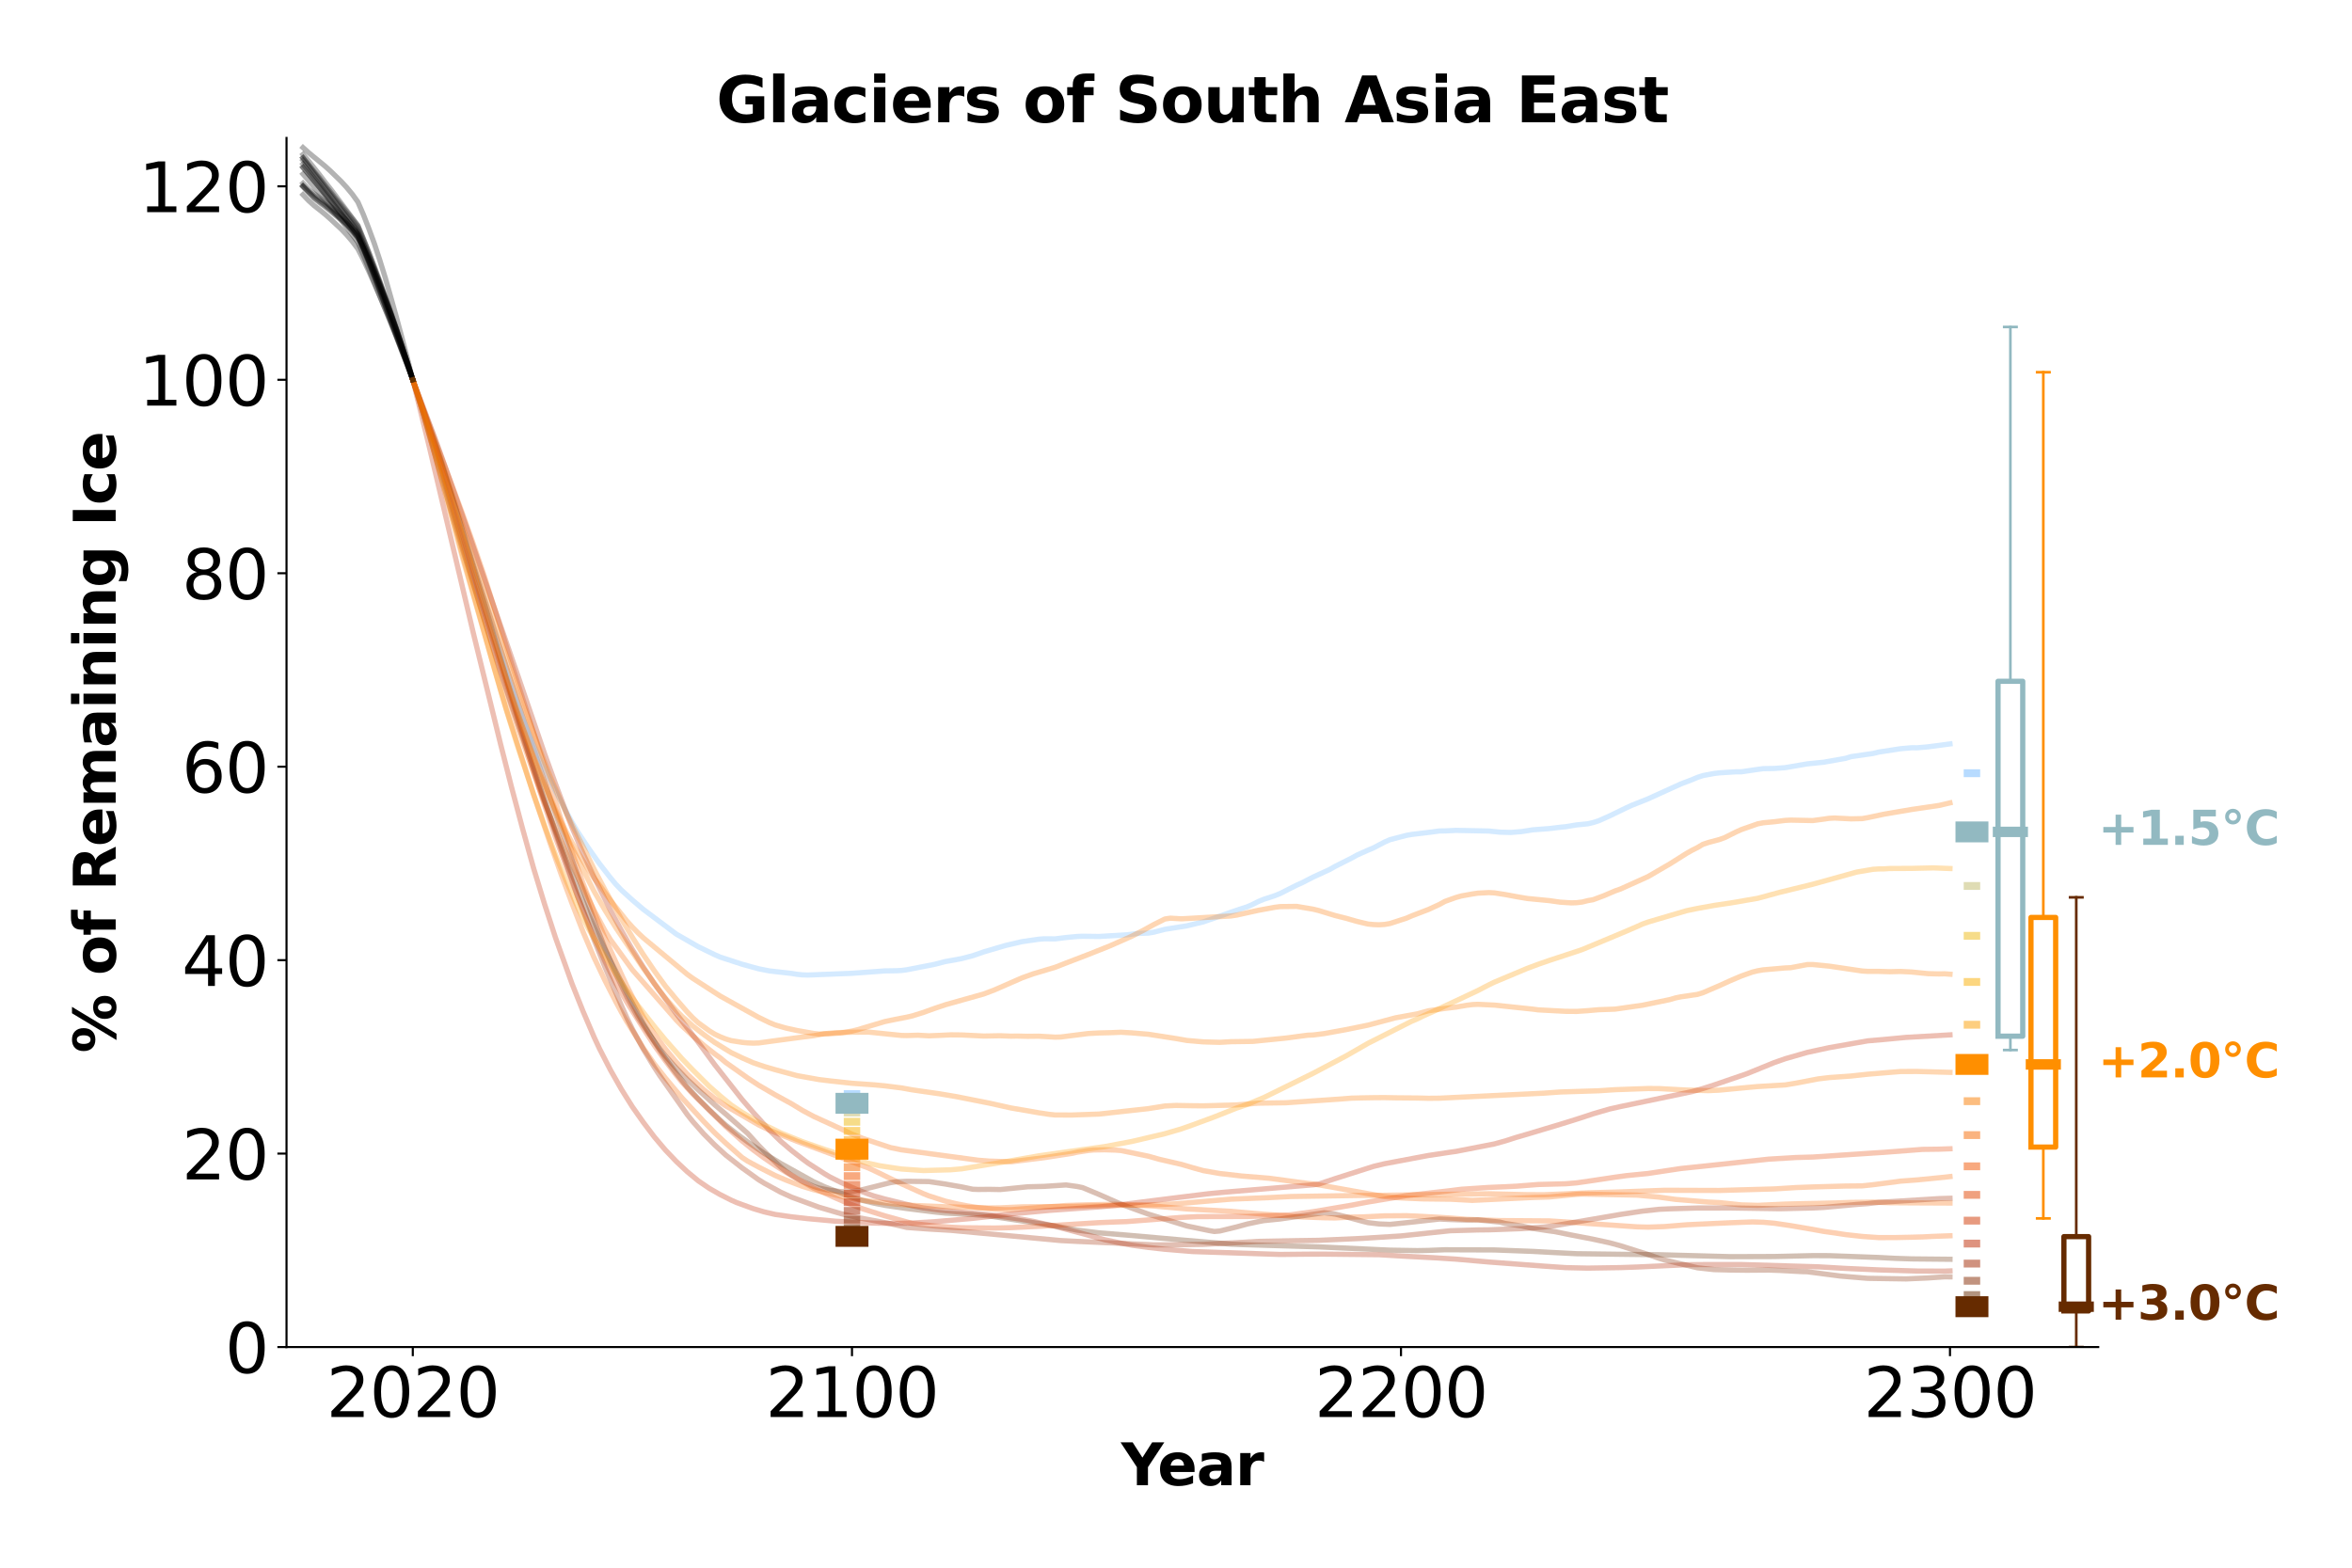 <?xml version="1.0" encoding="utf-8" standalone="no"?>
<!DOCTYPE svg PUBLIC "-//W3C//DTD SVG 1.1//EN"
  "http://www.w3.org/Graphics/SVG/1.1/DTD/svg11.dtd">
<svg xmlns:xlink="http://www.w3.org/1999/xlink" width="900pt" height="600pt" viewBox="0 0 900 600" xmlns="http://www.w3.org/2000/svg" version="1.1">
 <defs>
  <style type="text/css">*{stroke-linejoin: round; stroke-linecap: butt}</style>
 </defs>
 <g id="figure_1">
  <g id="patch_1">
   <path d="M 0 600 
L 900 600 
L 900 0 
L 0 0 
z
" style="fill: #ffffff"/>
  </g>
  <g id="axes_1">
   <g id="patch_2">
    <path d="M 109.64 515.56 
L 802.89 515.56 
L 802.89 52.8 
L 109.64 52.8 
z
" style="fill: #ffffff"/>
   </g>
   <g id="matplotlib.axis_1">
    <g id="xtick_1">
     <g id="line2d_1">
      <defs>
       <path id="mb5870ff2e1" d="M 0 0 
L 0 3.5 
" style="stroke: #000000; stroke-width: 0.8"/>
      </defs>
      <g>
       <use xlink:href="#mb5870ff2e1" x="157.957" y="515.56" style="stroke: #000000; stroke-width: 0.8"/>
      </g>
     </g>
     <g id="text_1">
      <!-- 2020 -->
      <g transform="translate(124.872 542.316) scale(0.26 -0.26)">
       <defs>
        <path id="DejaVuSans-32" d="M 1228 531 
L 3431 531 
L 3431 0 
L 469 0 
L 469 531 
Q 828 903 1448 1529 
Q 2069 2156 2228 2338 
Q 2531 2678 2651 2914 
Q 2772 3150 2772 3378 
Q 2772 3750 2511 3984 
Q 2250 4219 1831 4219 
Q 1534 4219 1204 4116 
Q 875 4013 500 3803 
L 500 4441 
Q 881 4594 1212 4672 
Q 1544 4750 1819 4750 
Q 2544 4750 2975 4387 
Q 3406 4025 3406 3419 
Q 3406 3131 3298 2873 
Q 3191 2616 2906 2266 
Q 2828 2175 2409 1742 
Q 1991 1309 1228 531 
z
" transform="scale(0.016)"/>
        <path id="DejaVuSans-30" d="M 2034 4250 
Q 1547 4250 1301 3770 
Q 1056 3291 1056 2328 
Q 1056 1369 1301 889 
Q 1547 409 2034 409 
Q 2525 409 2770 889 
Q 3016 1369 3016 2328 
Q 3016 3291 2770 3770 
Q 2525 4250 2034 4250 
z
M 2034 4750 
Q 2819 4750 3233 4129 
Q 3647 3509 3647 2328 
Q 3647 1150 3233 529 
Q 2819 -91 2034 -91 
Q 1250 -91 836 529 
Q 422 1150 422 2328 
Q 422 3509 836 4129 
Q 1250 4750 2034 4750 
z
" transform="scale(0.016)"/>
       </defs>
       <use xlink:href="#DejaVuSans-32"/>
       <use xlink:href="#DejaVuSans-30" x="63.623"/>
       <use xlink:href="#DejaVuSans-32" x="127.246"/>
       <use xlink:href="#DejaVuSans-30" x="190.869"/>
      </g>
     </g>
    </g>
    <g id="xtick_2">
     <g id="line2d_2">
      <g>
       <use xlink:href="#mb5870ff2e1" x="326.018" y="515.56" style="stroke: #000000; stroke-width: 0.8"/>
      </g>
     </g>
     <g id="text_2">
      <!-- 2100 -->
      <g transform="translate(292.933 542.316) scale(0.26 -0.26)">
       <defs>
        <path id="DejaVuSans-31" d="M 794 531 
L 1825 531 
L 1825 4091 
L 703 3866 
L 703 4441 
L 1819 4666 
L 2450 4666 
L 2450 531 
L 3481 531 
L 3481 0 
L 794 0 
L 794 531 
z
" transform="scale(0.016)"/>
       </defs>
       <use xlink:href="#DejaVuSans-32"/>
       <use xlink:href="#DejaVuSans-31" x="63.623"/>
       <use xlink:href="#DejaVuSans-30" x="127.246"/>
       <use xlink:href="#DejaVuSans-30" x="190.869"/>
      </g>
     </g>
    </g>
    <g id="xtick_3">
     <g id="line2d_3">
      <g>
       <use xlink:href="#mb5870ff2e1" x="536.094" y="515.56" style="stroke: #000000; stroke-width: 0.8"/>
      </g>
     </g>
     <g id="text_3">
      <!-- 2200 -->
      <g transform="translate(503.009 542.316) scale(0.26 -0.26)">
       <use xlink:href="#DejaVuSans-32"/>
       <use xlink:href="#DejaVuSans-32" x="63.623"/>
       <use xlink:href="#DejaVuSans-30" x="127.246"/>
       <use xlink:href="#DejaVuSans-30" x="190.869"/>
      </g>
     </g>
    </g>
    <g id="xtick_4">
     <g id="line2d_4">
      <g>
       <use xlink:href="#mb5870ff2e1" x="746.17" y="515.56" style="stroke: #000000; stroke-width: 0.8"/>
      </g>
     </g>
     <g id="text_4">
      <!-- 2300 -->
      <g transform="translate(713.085 542.316) scale(0.26 -0.26)">
       <defs>
        <path id="DejaVuSans-33" d="M 2597 2516 
Q 3050 2419 3304 2112 
Q 3559 1806 3559 1356 
Q 3559 666 3084 287 
Q 2609 -91 1734 -91 
Q 1441 -91 1130 -33 
Q 819 25 488 141 
L 488 750 
Q 750 597 1062 519 
Q 1375 441 1716 441 
Q 2309 441 2620 675 
Q 2931 909 2931 1356 
Q 2931 1769 2642 2001 
Q 2353 2234 1838 2234 
L 1294 2234 
L 1294 2753 
L 1863 2753 
Q 2328 2753 2575 2939 
Q 2822 3125 2822 3475 
Q 2822 3834 2567 4026 
Q 2313 4219 1838 4219 
Q 1578 4219 1281 4162 
Q 984 4106 628 3988 
L 628 4550 
Q 988 4650 1302 4700 
Q 1616 4750 1894 4750 
Q 2613 4750 3031 4423 
Q 3450 4097 3450 3541 
Q 3450 3153 3228 2886 
Q 3006 2619 2597 2516 
z
" transform="scale(0.016)"/>
       </defs>
       <use xlink:href="#DejaVuSans-32"/>
       <use xlink:href="#DejaVuSans-33" x="63.623"/>
       <use xlink:href="#DejaVuSans-30" x="127.246"/>
       <use xlink:href="#DejaVuSans-30" x="190.869"/>
      </g>
     </g>
    </g>
    <g id="text_5">
     <!-- Year -->
     <g transform="translate(428.995 568.44) scale(0.22 -0.22)">
      <defs>
       <path id="DejaVuSans-Bold-59" d="M -63 4666 
L 1253 4666 
L 2316 3003 
L 3378 4666 
L 4697 4666 
L 2919 1966 
L 2919 0 
L 1716 0 
L 1716 1966 
L -63 4666 
z
" transform="scale(0.016)"/>
       <path id="DejaVuSans-Bold-65" d="M 4031 1759 
L 4031 1441 
L 1416 1441 
Q 1456 1047 1700 850 
Q 1944 653 2381 653 
Q 2734 653 3104 758 
Q 3475 863 3866 1075 
L 3866 213 
Q 3469 63 3072 -14 
Q 2675 -91 2278 -91 
Q 1328 -91 801 392 
Q 275 875 275 1747 
Q 275 2603 792 3093 
Q 1309 3584 2216 3584 
Q 3041 3584 3536 3087 
Q 4031 2591 4031 1759 
z
M 2881 2131 
Q 2881 2450 2695 2645 
Q 2509 2841 2209 2841 
Q 1884 2841 1681 2658 
Q 1478 2475 1428 2131 
L 2881 2131 
z
" transform="scale(0.016)"/>
       <path id="DejaVuSans-Bold-61" d="M 2106 1575 
Q 1756 1575 1579 1456 
Q 1403 1338 1403 1106 
Q 1403 894 1545 773 
Q 1688 653 1941 653 
Q 2256 653 2472 879 
Q 2688 1106 2688 1447 
L 2688 1575 
L 2106 1575 
z
M 3816 1997 
L 3816 0 
L 2688 0 
L 2688 519 
Q 2463 200 2181 54 
Q 1900 -91 1497 -91 
Q 953 -91 614 226 
Q 275 544 275 1050 
Q 275 1666 698 1953 
Q 1122 2241 2028 2241 
L 2688 2241 
L 2688 2328 
Q 2688 2594 2478 2717 
Q 2269 2841 1825 2841 
Q 1466 2841 1156 2769 
Q 847 2697 581 2553 
L 581 3406 
Q 941 3494 1303 3539 
Q 1666 3584 2028 3584 
Q 2975 3584 3395 3211 
Q 3816 2838 3816 1997 
z
" transform="scale(0.016)"/>
       <path id="DejaVuSans-Bold-72" d="M 3138 2547 
Q 2991 2616 2845 2648 
Q 2700 2681 2553 2681 
Q 2122 2681 1889 2404 
Q 1656 2128 1656 1613 
L 1656 0 
L 538 0 
L 538 3500 
L 1656 3500 
L 1656 2925 
Q 1872 3269 2151 3426 
Q 2431 3584 2822 3584 
Q 2878 3584 2943 3579 
Q 3009 3575 3134 3559 
L 3138 2547 
z
" transform="scale(0.016)"/>
      </defs>
      <use xlink:href="#DejaVuSans-Bold-59"/>
      <use xlink:href="#DejaVuSans-Bold-65" x="63.287"/>
      <use xlink:href="#DejaVuSans-Bold-61" x="131.109"/>
      <use xlink:href="#DejaVuSans-Bold-72" x="198.59"/>
     </g>
    </g>
   </g>
   <g id="matplotlib.axis_2">
    <g id="ytick_1">
     <g id="line2d_5">
      <defs>
       <path id="m2b1335293a" d="M 0 0 
L -3.5 0 
" style="stroke: #000000; stroke-width: 0.8"/>
      </defs>
      <g>
       <use xlink:href="#m2b1335293a" x="109.64" y="515.56" style="stroke: #000000; stroke-width: 0.8"/>
      </g>
     </g>
     <g id="text_6">
      <!-- 0 -->
      <g transform="translate(86.097 525.438) scale(0.26 -0.26)">
       <use xlink:href="#DejaVuSans-30"/>
      </g>
     </g>
    </g>
    <g id="ytick_2">
     <g id="line2d_6">
      <g>
       <use xlink:href="#m2b1335293a" x="109.64" y="441.518" style="stroke: #000000; stroke-width: 0.8"/>
      </g>
     </g>
     <g id="text_7">
      <!-- 20 -->
      <g transform="translate(69.555 451.396) scale(0.26 -0.26)">
       <use xlink:href="#DejaVuSans-32"/>
       <use xlink:href="#DejaVuSans-30" x="63.623"/>
      </g>
     </g>
    </g>
    <g id="ytick_3">
     <g id="line2d_7">
      <g>
       <use xlink:href="#m2b1335293a" x="109.64" y="367.477" style="stroke: #000000; stroke-width: 0.8"/>
      </g>
     </g>
     <g id="text_8">
      <!-- 40 -->
      <g transform="translate(69.555 377.355) scale(0.26 -0.26)">
       <defs>
        <path id="DejaVuSans-34" d="M 2419 4116 
L 825 1625 
L 2419 1625 
L 2419 4116 
z
M 2253 4666 
L 3047 4666 
L 3047 1625 
L 3713 1625 
L 3713 1100 
L 3047 1100 
L 3047 0 
L 2419 0 
L 2419 1100 
L 313 1100 
L 313 1709 
L 2253 4666 
z
" transform="scale(0.016)"/>
       </defs>
       <use xlink:href="#DejaVuSans-34"/>
       <use xlink:href="#DejaVuSans-30" x="63.623"/>
      </g>
     </g>
    </g>
    <g id="ytick_4">
     <g id="line2d_8">
      <g>
       <use xlink:href="#m2b1335293a" x="109.64" y="293.435" style="stroke: #000000; stroke-width: 0.8"/>
      </g>
     </g>
     <g id="text_9">
      <!-- 60 -->
      <g transform="translate(69.555 303.313) scale(0.26 -0.26)">
       <defs>
        <path id="DejaVuSans-36" d="M 2113 2584 
Q 1688 2584 1439 2293 
Q 1191 2003 1191 1497 
Q 1191 994 1439 701 
Q 1688 409 2113 409 
Q 2538 409 2786 701 
Q 3034 994 3034 1497 
Q 3034 2003 2786 2293 
Q 2538 2584 2113 2584 
z
M 3366 4563 
L 3366 3988 
Q 3128 4100 2886 4159 
Q 2644 4219 2406 4219 
Q 1781 4219 1451 3797 
Q 1122 3375 1075 2522 
Q 1259 2794 1537 2939 
Q 1816 3084 2150 3084 
Q 2853 3084 3261 2657 
Q 3669 2231 3669 1497 
Q 3669 778 3244 343 
Q 2819 -91 2113 -91 
Q 1303 -91 875 529 
Q 447 1150 447 2328 
Q 447 3434 972 4092 
Q 1497 4750 2381 4750 
Q 2619 4750 2861 4703 
Q 3103 4656 3366 4563 
z
" transform="scale(0.016)"/>
       </defs>
       <use xlink:href="#DejaVuSans-36"/>
       <use xlink:href="#DejaVuSans-30" x="63.623"/>
      </g>
     </g>
    </g>
    <g id="ytick_5">
     <g id="line2d_9">
      <g>
       <use xlink:href="#m2b1335293a" x="109.64" y="219.394" style="stroke: #000000; stroke-width: 0.8"/>
      </g>
     </g>
     <g id="text_10">
      <!-- 80 -->
      <g transform="translate(69.555 229.272) scale(0.26 -0.26)">
       <defs>
        <path id="DejaVuSans-38" d="M 2034 2216 
Q 1584 2216 1326 1975 
Q 1069 1734 1069 1313 
Q 1069 891 1326 650 
Q 1584 409 2034 409 
Q 2484 409 2743 651 
Q 3003 894 3003 1313 
Q 3003 1734 2745 1975 
Q 2488 2216 2034 2216 
z
M 1403 2484 
Q 997 2584 770 2862 
Q 544 3141 544 3541 
Q 544 4100 942 4425 
Q 1341 4750 2034 4750 
Q 2731 4750 3128 4425 
Q 3525 4100 3525 3541 
Q 3525 3141 3298 2862 
Q 3072 2584 2669 2484 
Q 3125 2378 3379 2068 
Q 3634 1759 3634 1313 
Q 3634 634 3220 271 
Q 2806 -91 2034 -91 
Q 1263 -91 848 271 
Q 434 634 434 1313 
Q 434 1759 690 2068 
Q 947 2378 1403 2484 
z
M 1172 3481 
Q 1172 3119 1398 2916 
Q 1625 2713 2034 2713 
Q 2441 2713 2670 2916 
Q 2900 3119 2900 3481 
Q 2900 3844 2670 4047 
Q 2441 4250 2034 4250 
Q 1625 4250 1398 4047 
Q 1172 3844 1172 3481 
z
" transform="scale(0.016)"/>
       </defs>
       <use xlink:href="#DejaVuSans-38"/>
       <use xlink:href="#DejaVuSans-30" x="63.623"/>
      </g>
     </g>
    </g>
    <g id="ytick_6">
     <g id="line2d_10">
      <g>
       <use xlink:href="#m2b1335293a" x="109.64" y="145.352" style="stroke: #000000; stroke-width: 0.8"/>
      </g>
     </g>
     <g id="text_11">
      <!-- 100 -->
      <g transform="translate(53.013 155.23) scale(0.26 -0.26)">
       <use xlink:href="#DejaVuSans-31"/>
       <use xlink:href="#DejaVuSans-30" x="63.623"/>
       <use xlink:href="#DejaVuSans-30" x="127.246"/>
      </g>
     </g>
    </g>
    <g id="ytick_7">
     <g id="line2d_11">
      <g>
       <use xlink:href="#m2b1335293a" x="109.64" y="71.31" style="stroke: #000000; stroke-width: 0.8"/>
      </g>
     </g>
     <g id="text_12">
      <!-- 120 -->
      <g transform="translate(53.013 81.188) scale(0.26 -0.26)">
       <use xlink:href="#DejaVuSans-31"/>
       <use xlink:href="#DejaVuSans-32" x="63.623"/>
       <use xlink:href="#DejaVuSans-30" x="127.246"/>
      </g>
     </g>
    </g>
    <g id="text_13">
     <!-- % of Remaining Ice -->
     <g transform="translate(44.265 403.001) rotate(-90) scale(0.22 -0.22)">
      <defs>
       <path id="DejaVuSans-Bold-25" d="M 4959 1925 
Q 4738 1925 4616 1733 
Q 4494 1541 4494 1184 
Q 4494 825 4614 633 
Q 4734 441 4959 441 
Q 5184 441 5303 633 
Q 5422 825 5422 1184 
Q 5422 1541 5301 1733 
Q 5181 1925 4959 1925 
z
M 4959 2450 
Q 5541 2450 5875 2112 
Q 6209 1775 6209 1184 
Q 6209 594 5875 251 
Q 5541 -91 4959 -91 
Q 4378 -91 4042 251 
Q 3706 594 3706 1184 
Q 3706 1772 4042 2111 
Q 4378 2450 4959 2450 
z
M 2094 -91 
L 1403 -91 
L 4319 4750 
L 5013 4750 
L 2094 -91 
z
M 1453 4750 
Q 2034 4750 2367 4411 
Q 2700 4072 2700 3481 
Q 2700 2891 2367 2550 
Q 2034 2209 1453 2209 
Q 872 2209 539 2550 
Q 206 2891 206 3481 
Q 206 4072 539 4411 
Q 872 4750 1453 4750 
z
M 1453 4225 
Q 1228 4225 1106 4031 
Q 984 3838 984 3481 
Q 984 3122 1106 2926 
Q 1228 2731 1453 2731 
Q 1678 2731 1798 2926 
Q 1919 3122 1919 3481 
Q 1919 3838 1797 4031 
Q 1675 4225 1453 4225 
z
" transform="scale(0.016)"/>
       <path id="DejaVuSans-Bold-20" transform="scale(0.016)"/>
       <path id="DejaVuSans-Bold-6f" d="M 2203 2784 
Q 1831 2784 1636 2517 
Q 1441 2250 1441 1747 
Q 1441 1244 1636 976 
Q 1831 709 2203 709 
Q 2569 709 2762 976 
Q 2956 1244 2956 1747 
Q 2956 2250 2762 2517 
Q 2569 2784 2203 2784 
z
M 2203 3584 
Q 3106 3584 3614 3096 
Q 4122 2609 4122 1747 
Q 4122 884 3614 396 
Q 3106 -91 2203 -91 
Q 1297 -91 786 396 
Q 275 884 275 1747 
Q 275 2609 786 3096 
Q 1297 3584 2203 3584 
z
" transform="scale(0.016)"/>
       <path id="DejaVuSans-Bold-66" d="M 2841 4863 
L 2841 4128 
L 2222 4128 
Q 1984 4128 1890 4042 
Q 1797 3956 1797 3744 
L 1797 3500 
L 2753 3500 
L 2753 2700 
L 1797 2700 
L 1797 0 
L 678 0 
L 678 2700 
L 122 2700 
L 122 3500 
L 678 3500 
L 678 3744 
Q 678 4316 997 4589 
Q 1316 4863 1984 4863 
L 2841 4863 
z
" transform="scale(0.016)"/>
       <path id="DejaVuSans-Bold-52" d="M 2297 2597 
Q 2675 2597 2839 2737 
Q 3003 2878 3003 3200 
Q 3003 3519 2839 3656 
Q 2675 3794 2297 3794 
L 1791 3794 
L 1791 2597 
L 2297 2597 
z
M 1791 1766 
L 1791 0 
L 588 0 
L 588 4666 
L 2425 4666 
Q 3347 4666 3776 4356 
Q 4206 4047 4206 3378 
Q 4206 2916 3982 2619 
Q 3759 2322 3309 2181 
Q 3556 2125 3751 1926 
Q 3947 1728 4147 1325 
L 4800 0 
L 3519 0 
L 2950 1159 
Q 2778 1509 2601 1637 
Q 2425 1766 2131 1766 
L 1791 1766 
z
" transform="scale(0.016)"/>
       <path id="DejaVuSans-Bold-6d" d="M 3781 2919 
Q 3994 3244 4286 3414 
Q 4578 3584 4928 3584 
Q 5531 3584 5847 3212 
Q 6163 2841 6163 2131 
L 6163 0 
L 5038 0 
L 5038 1825 
Q 5041 1866 5042 1909 
Q 5044 1953 5044 2034 
Q 5044 2406 4934 2573 
Q 4825 2741 4581 2741 
Q 4263 2741 4089 2478 
Q 3916 2216 3909 1719 
L 3909 0 
L 2784 0 
L 2784 1825 
Q 2784 2406 2684 2573 
Q 2584 2741 2328 2741 
Q 2006 2741 1831 2477 
Q 1656 2213 1656 1722 
L 1656 0 
L 531 0 
L 531 3500 
L 1656 3500 
L 1656 2988 
Q 1863 3284 2130 3434 
Q 2397 3584 2719 3584 
Q 3081 3584 3359 3409 
Q 3638 3234 3781 2919 
z
" transform="scale(0.016)"/>
       <path id="DejaVuSans-Bold-69" d="M 538 3500 
L 1656 3500 
L 1656 0 
L 538 0 
L 538 3500 
z
M 538 4863 
L 1656 4863 
L 1656 3950 
L 538 3950 
L 538 4863 
z
" transform="scale(0.016)"/>
       <path id="DejaVuSans-Bold-6e" d="M 4056 2131 
L 4056 0 
L 2931 0 
L 2931 347 
L 2931 1631 
Q 2931 2084 2911 2256 
Q 2891 2428 2841 2509 
Q 2775 2619 2662 2680 
Q 2550 2741 2406 2741 
Q 2056 2741 1856 2470 
Q 1656 2200 1656 1722 
L 1656 0 
L 538 0 
L 538 3500 
L 1656 3500 
L 1656 2988 
Q 1909 3294 2193 3439 
Q 2478 3584 2822 3584 
Q 3428 3584 3742 3212 
Q 4056 2841 4056 2131 
z
" transform="scale(0.016)"/>
       <path id="DejaVuSans-Bold-67" d="M 2919 594 
Q 2688 288 2409 144 
Q 2131 0 1766 0 
Q 1125 0 706 504 
Q 288 1009 288 1791 
Q 288 2575 706 3076 
Q 1125 3578 1766 3578 
Q 2131 3578 2409 3434 
Q 2688 3291 2919 2981 
L 2919 3500 
L 4044 3500 
L 4044 353 
Q 4044 -491 3511 -936 
Q 2978 -1381 1966 -1381 
Q 1638 -1381 1331 -1331 
Q 1025 -1281 716 -1178 
L 716 -306 
Q 1009 -475 1290 -558 
Q 1572 -641 1856 -641 
Q 2406 -641 2662 -400 
Q 2919 -159 2919 353 
L 2919 594 
z
M 2181 2772 
Q 1834 2772 1640 2515 
Q 1447 2259 1447 1791 
Q 1447 1309 1634 1061 
Q 1822 813 2181 813 
Q 2531 813 2725 1069 
Q 2919 1325 2919 1791 
Q 2919 2259 2725 2515 
Q 2531 2772 2181 2772 
z
" transform="scale(0.016)"/>
       <path id="DejaVuSans-Bold-49" d="M 588 4666 
L 1791 4666 
L 1791 0 
L 588 0 
L 588 4666 
z
" transform="scale(0.016)"/>
       <path id="DejaVuSans-Bold-63" d="M 3366 3391 
L 3366 2478 
Q 3138 2634 2908 2709 
Q 2678 2784 2431 2784 
Q 1963 2784 1702 2511 
Q 1441 2238 1441 1747 
Q 1441 1256 1702 982 
Q 1963 709 2431 709 
Q 2694 709 2930 787 
Q 3166 866 3366 1019 
L 3366 103 
Q 3103 6 2833 -42 
Q 2563 -91 2291 -91 
Q 1344 -91 809 395 
Q 275 881 275 1747 
Q 275 2613 809 3098 
Q 1344 3584 2291 3584 
Q 2566 3584 2833 3536 
Q 3100 3488 3366 3391 
z
" transform="scale(0.016)"/>
      </defs>
      <use xlink:href="#DejaVuSans-Bold-25"/>
      <use xlink:href="#DejaVuSans-Bold-20" x="100.195"/>
      <use xlink:href="#DejaVuSans-Bold-6f" x="135.01"/>
      <use xlink:href="#DejaVuSans-Bold-66" x="203.711"/>
      <use xlink:href="#DejaVuSans-Bold-20" x="247.217"/>
      <use xlink:href="#DejaVuSans-Bold-52" x="282.031"/>
      <use xlink:href="#DejaVuSans-Bold-65" x="359.033"/>
      <use xlink:href="#DejaVuSans-Bold-6d" x="426.855"/>
      <use xlink:href="#DejaVuSans-Bold-61" x="531.055"/>
      <use xlink:href="#DejaVuSans-Bold-69" x="598.535"/>
      <use xlink:href="#DejaVuSans-Bold-6e" x="632.812"/>
      <use xlink:href="#DejaVuSans-Bold-69" x="704.004"/>
      <use xlink:href="#DejaVuSans-Bold-6e" x="738.281"/>
      <use xlink:href="#DejaVuSans-Bold-67" x="809.473"/>
      <use xlink:href="#DejaVuSans-Bold-20" x="881.055"/>
      <use xlink:href="#DejaVuSans-Bold-49" x="915.869"/>
      <use xlink:href="#DejaVuSans-Bold-63" x="953.076"/>
      <use xlink:href="#DejaVuSans-Bold-65" x="1012.354"/>
     </g>
    </g>
   </g>
   <g id="line2d_12">
    <path d="M 157.957 145.352 
L 168.461 173.737 
L 176.864 196.3 
L 181.066 208.084 
L 185.267 220.336 
L 191.57 240.393 
L 195.771 254.034 
L 204.174 280.371 
L 208.376 293.449 
L 214.678 313.544 
L 218.879 326.122 
L 223.081 338.015 
L 227.282 348.884 
L 231.484 359.019 
L 237.786 372.884 
L 239.887 377.365 
L 241.988 381.508 
L 246.189 389.232 
L 248.29 392.637 
L 250.391 395.762 
L 254.592 401.438 
L 258.794 406.518 
L 262.995 411.124 
L 267.197 415.132 
L 269.298 417.065 
L 273.499 420.427 
L 277.701 423.239 
L 288.204 429.332 
L 290.305 430.543 
L 294.507 432.569 
L 305.01 436.827 
L 317.615 441.471 
L 330.22 446.258 
L 332.32 447.031 
L 336.522 449.016 
L 342.824 452.114 
L 349.126 454.959 
L 353.328 456.847 
L 355.429 457.685 
L 361.731 459.709 
L 365.932 460.703 
L 370.134 461.53 
L 374.335 462.182 
L 380.638 462.788 
L 384.839 462.987 
L 386.94 462.972 
L 407.948 461.374 
L 416.351 461.108 
L 424.754 460.942 
L 426.854 460.881 
L 431.056 461.114 
L 437.358 461.377 
L 441.56 461.591 
L 454.164 462.694 
L 470.97 463.601 
L 483.575 464.711 
L 498.28 465.754 
L 506.683 466.074 
L 510.885 466.138 
L 517.187 465.807 
L 521.388 465.752 
L 529.792 465.338 
L 538.195 465.279 
L 542.396 465.458 
L 550.799 465.91 
L 555.001 466.181 
L 561.303 466.673 
L 573.907 467.148 
L 592.814 467.282 
L 599.117 467.679 
L 626.426 469.548 
L 630.628 469.662 
L 636.93 469.445 
L 645.333 468.76 
L 655.837 468.265 
L 662.139 467.982 
L 670.542 467.669 
L 674.744 467.798 
L 678.945 468.163 
L 685.248 469.093 
L 693.651 470.528 
L 697.852 471.297 
L 702.054 471.878 
L 706.255 472.523 
L 712.557 473.22 
L 718.86 473.664 
L 725.162 473.655 
L 731.464 473.518 
L 735.666 473.404 
L 739.867 473.192 
L 746.17 472.966 
L 746.17 472.966 
" clip-path="url(#pb21e0ea41f)" style="fill: none; stroke: #f66200; stroke-opacity: 0.3; stroke-width: 2; stroke-linecap: square"/>
   </g>
   <g id="line2d_13">
    <path d="M 115.942 66.616 
L 118.043 69.03 
L 120.144 71.527 
L 122.245 73.97 
L 124.345 76.475 
L 126.446 79.025 
L 128.547 81.685 
L 130.648 84.378 
L 132.748 87.122 
L 134.849 89.871 
L 136.95 92.668 
L 139.051 97.637 
L 141.151 102.869 
L 143.252 108.184 
L 145.353 113.345 
L 147.454 118.479 
L 149.554 123.748 
L 151.655 128.97 
L 153.756 134.369 
L 155.857 139.776 
L 157.957 145.352 
" clip-path="url(#pb21e0ea41f)" style="fill: none; stroke: #000000; stroke-opacity: 0.3; stroke-width: 2; stroke-linecap: square"/>
   </g>
   <g id="line2d_14">
    <path d="M 157.957 145.352 
L 162.159 157.499 
L 168.461 176.036 
L 172.663 189.195 
L 178.965 209.261 
L 189.469 241.83 
L 193.67 254.959 
L 199.973 274.049 
L 210.476 305.629 
L 214.678 317.428 
L 227.282 352.148 
L 231.484 362.93 
L 235.685 372.852 
L 239.887 381.618 
L 244.088 389.351 
L 248.29 395.648 
L 252.492 401.488 
L 254.592 404.106 
L 258.794 408.83 
L 262.995 413.187 
L 267.197 417.136 
L 273.499 422.852 
L 277.701 426.399 
L 286.104 433.781 
L 290.305 438.428 
L 294.507 442.704 
L 298.708 446.664 
L 300.809 448.337 
L 302.91 449.762 
L 305.01 451.026 
L 307.111 452.143 
L 311.313 454.042 
L 313.413 454.729 
L 317.615 455.577 
L 321.817 456.073 
L 323.917 456.188 
L 326.018 456.017 
L 330.22 455.27 
L 340.723 452.632 
L 342.824 452.317 
L 347.026 452.117 
L 355.429 452.221 
L 361.731 453.166 
L 368.033 454.268 
L 372.235 455.157 
L 374.335 455.238 
L 378.537 455.193 
L 382.738 455.273 
L 393.242 454.221 
L 399.545 454.059 
L 407.948 453.519 
L 412.149 454.097 
L 414.25 454.527 
L 420.552 457.147 
L 428.955 460.868 
L 435.257 463.178 
L 439.459 464.687 
L 454.164 469.216 
L 462.567 470.962 
L 464.668 471.326 
L 466.769 471.141 
L 473.071 469.611 
L 477.273 468.47 
L 481.474 467.568 
L 483.575 467.172 
L 489.877 466.535 
L 502.482 464.729 
L 506.683 464.129 
L 510.885 464.657 
L 515.086 465.707 
L 521.388 467.426 
L 523.489 467.945 
L 527.691 468.439 
L 531.892 468.611 
L 540.295 467.741 
L 550.799 466.565 
L 555.001 466.76 
L 561.303 466.96 
L 565.504 466.886 
L 573.907 467.728 
L 576.008 468.267 
L 582.31 469.223 
L 586.512 470.144 
L 592.814 471.099 
L 594.915 471.376 
L 601.217 472.664 
L 609.62 474.287 
L 615.923 475.655 
L 620.124 476.795 
L 630.628 480.131 
L 634.829 481.587 
L 636.93 482.228 
L 649.535 485.226 
L 655.837 485.912 
L 662.139 486.073 
L 668.442 486.149 
L 676.845 486.084 
L 681.046 486.229 
L 689.449 486.683 
L 691.55 486.729 
L 704.154 488.377 
L 714.658 489.252 
L 729.363 489.481 
L 737.767 489.108 
L 744.069 488.673 
L 746.17 488.689 
L 746.17 488.689 
" clip-path="url(#pb21e0ea41f)" style="fill: none; stroke: #822900; stroke-opacity: 0.3; stroke-width: 2; stroke-linecap: square"/>
   </g>
   <g id="line2d_15">
    <path d="M 115.942 61.377 
L 118.043 63.957 
L 120.144 66.702 
L 122.245 69.389 
L 124.345 72.178 
L 126.446 74.838 
L 128.547 77.623 
L 130.648 80.328 
L 132.748 82.992 
L 134.849 85.727 
L 136.95 88.478 
L 139.051 93.529 
L 141.151 98.71 
L 143.252 103.997 
L 145.353 109.592 
L 147.454 115.108 
L 149.554 120.77 
L 151.655 126.709 
L 153.756 132.664 
L 155.857 138.921 
L 157.957 145.352 
" clip-path="url(#pb21e0ea41f)" style="fill: none; stroke: #000000; stroke-opacity: 0.3; stroke-width: 2; stroke-linecap: square"/>
   </g>
   <g id="line2d_16">
    <path d="M 157.957 145.352 
L 164.26 165.468 
L 168.461 179.441 
L 174.763 201.231 
L 183.167 230.268 
L 189.469 251.068 
L 197.872 277.53 
L 204.174 295.897 
L 208.376 307.232 
L 212.577 317.287 
L 218.879 331.166 
L 227.282 348.332 
L 231.484 356.177 
L 233.585 359.621 
L 241.988 371.199 
L 258.794 390.404 
L 260.895 392.583 
L 265.096 396.447 
L 269.298 400.046 
L 273.499 403.356 
L 275.6 404.882 
L 277.701 406.635 
L 286.104 412.584 
L 290.305 415.346 
L 296.607 419.012 
L 302.91 422.461 
L 307.111 425.01 
L 311.313 427.265 
L 321.817 432.074 
L 326.018 434.078 
L 330.22 435.722 
L 340.723 439.205 
L 344.925 440.07 
L 374.335 444.053 
L 378.537 444.381 
L 386.94 444.642 
L 399.545 443.074 
L 410.048 441.456 
L 412.149 440.985 
L 416.351 440.335 
L 418.451 440.128 
L 422.653 440.053 
L 426.854 440.182 
L 428.955 440.34 
L 439.459 442.519 
L 443.66 443.707 
L 452.063 445.64 
L 456.265 446.881 
L 460.467 448.043 
L 466.769 449.141 
L 475.172 450.101 
L 485.676 450.951 
L 496.179 452.369 
L 500.381 452.923 
L 502.482 453.126 
L 506.683 453.832 
L 529.792 457.973 
L 536.094 458.486 
L 544.497 458.849 
L 555.001 458.972 
L 563.404 459.422 
L 586.512 458.313 
L 592.814 458.124 
L 603.318 457.102 
L 605.419 457.008 
L 626.426 457.413 
L 634.829 458.173 
L 641.132 459.047 
L 653.736 460.067 
L 657.938 460.263 
L 666.341 461.149 
L 672.643 461.322 
L 683.147 460.837 
L 689.449 460.679 
L 695.751 460.563 
L 702.054 460.403 
L 708.356 460.195 
L 716.759 460.099 
L 723.061 460.317 
L 731.464 460.374 
L 746.17 460.443 
L 746.17 460.443 
" clip-path="url(#pb21e0ea41f)" style="fill: none; stroke: #f76800; stroke-opacity: 0.3; stroke-width: 2; stroke-linecap: square"/>
   </g>
   <g id="line2d_17">
    <path d="M 115.942 60.398 
L 118.043 63.001 
L 120.144 65.62 
L 122.245 68.143 
L 124.345 70.838 
L 126.446 73.451 
L 128.547 76.082 
L 130.648 78.584 
L 132.748 81.187 
L 134.849 83.758 
L 136.95 86.429 
L 139.051 91.51 
L 141.151 96.627 
L 143.252 102.024 
L 145.353 107.628 
L 147.454 113.558 
L 149.554 119.893 
L 151.655 126.093 
L 153.756 132.375 
L 155.857 138.658 
L 157.957 145.352 
" clip-path="url(#pb21e0ea41f)" style="fill: none; stroke: #000000; stroke-opacity: 0.3; stroke-width: 2; stroke-linecap: square"/>
   </g>
   <g id="line2d_18">
    <path d="M 157.957 145.352 
L 166.36 169.125 
L 168.461 175.434 
L 174.763 195.672 
L 187.368 237.797 
L 195.771 266.489 
L 199.973 280.112 
L 208.376 306.177 
L 212.577 318.071 
L 216.779 329.387 
L 220.98 339.851 
L 225.182 349.887 
L 229.383 359.196 
L 233.585 367.72 
L 239.887 379.975 
L 244.088 387.984 
L 246.189 391.757 
L 250.391 398.691 
L 252.492 401.984 
L 254.592 405.057 
L 258.794 410.768 
L 262.995 416.049 
L 267.197 420.571 
L 271.398 424.785 
L 275.6 428.749 
L 277.701 430.633 
L 281.902 433.954 
L 286.104 437.049 
L 292.406 441.404 
L 298.708 445.27 
L 311.313 452.277 
L 315.514 454.212 
L 321.817 456.66 
L 326.018 458.186 
L 330.22 459.483 
L 334.421 460.478 
L 338.623 461.327 
L 347.026 462.542 
L 357.529 463.852 
L 361.731 464.29 
L 368.033 464.62 
L 372.235 464.851 
L 378.537 465.393 
L 403.746 469.227 
L 412.149 470.808 
L 420.552 471.854 
L 431.056 472.697 
L 452.063 474.56 
L 460.467 475.278 
L 470.97 476.172 
L 475.172 476.345 
L 504.582 477.214 
L 531.892 478.474 
L 542.396 478.644 
L 546.598 478.569 
L 552.9 478.319 
L 571.807 478.391 
L 586.512 478.945 
L 592.814 479.29 
L 603.318 479.833 
L 622.225 480.078 
L 634.829 480.219 
L 662.139 480.961 
L 678.945 480.905 
L 693.651 480.566 
L 699.953 480.582 
L 718.86 481.275 
L 725.162 481.607 
L 731.464 481.816 
L 746.17 481.96 
L 746.17 481.96 
" clip-path="url(#pb21e0ea41f)" style="fill: none; stroke: #662b00; stroke-opacity: 0.3; stroke-width: 2; stroke-linecap: square"/>
   </g>
   <g id="line2d_19">
    <path d="M 115.942 62.826 
L 118.043 65.472 
L 120.144 68.243 
L 122.245 70.896 
L 124.345 73.635 
L 126.446 76.357 
L 128.547 79.059 
L 130.648 81.698 
L 132.748 84.331 
L 134.849 86.965 
L 136.95 89.607 
L 139.051 94.675 
L 141.151 99.938 
L 143.252 105.379 
L 145.353 110.891 
L 147.454 116.482 
L 149.554 122.201 
L 151.655 127.895 
L 153.756 133.696 
L 155.857 139.472 
L 157.957 145.352 
" clip-path="url(#pb21e0ea41f)" style="fill: none; stroke: #000000; stroke-opacity: 0.3; stroke-width: 2; stroke-linecap: square"/>
   </g>
   <g id="line2d_20">
    <path d="M 157.957 145.352 
L 166.36 167.514 
L 170.562 179.257 
L 178.965 203.095 
L 185.267 221.42 
L 197.872 257.74 
L 208.376 288.468 
L 212.577 300.059 
L 216.779 311.213 
L 218.879 316.676 
L 223.081 326.567 
L 227.282 335.654 
L 233.585 348.371 
L 237.786 356.127 
L 241.988 363.446 
L 246.189 370.161 
L 250.391 376.5 
L 258.794 387.955 
L 267.197 398.922 
L 273.499 407.496 
L 284.003 420.858 
L 288.204 425.726 
L 294.507 432.671 
L 298.708 436.761 
L 302.91 440.348 
L 307.111 443.6 
L 309.212 445.161 
L 315.514 449.236 
L 317.615 450.482 
L 321.817 452.57 
L 328.119 455.384 
L 332.32 456.992 
L 334.421 457.737 
L 338.623 458.902 
L 349.126 461.489 
L 353.328 462.308 
L 359.63 463.135 
L 365.932 463.766 
L 378.537 464.917 
L 386.94 466.1 
L 391.142 466.669 
L 395.343 467.437 
L 403.746 469.344 
L 414.25 472.146 
L 422.653 474.462 
L 428.955 475.798 
L 433.157 476.575 
L 439.459 477.431 
L 445.761 478.133 
L 456.265 479.002 
L 489.877 480.115 
L 500.381 480.005 
L 506.683 479.993 
L 527.691 480.212 
L 538.195 480.828 
L 548.698 481.376 
L 557.101 481.905 
L 569.706 483.005 
L 590.713 484.581 
L 599.117 485.157 
L 607.52 485.347 
L 620.124 485.146 
L 626.426 484.925 
L 645.333 484.049 
L 651.635 483.988 
L 660.038 483.986 
L 666.341 483.974 
L 695.751 484.853 
L 706.255 485.462 
L 718.86 486.024 
L 733.565 486.461 
L 744.069 486.499 
L 746.17 486.417 
L 746.17 486.417 
" clip-path="url(#pb21e0ea41f)" style="fill: none; stroke: #b32700; stroke-opacity: 0.3; stroke-width: 2; stroke-linecap: square"/>
   </g>
   <g id="line2d_21">
    <path d="M 115.942 64.044 
L 118.043 66.607 
L 120.144 69.227 
L 122.245 71.668 
L 124.345 74.236 
L 126.446 76.778 
L 128.547 79.367 
L 130.648 81.993 
L 132.748 84.714 
L 134.849 87.496 
L 136.95 90.32 
L 139.051 95.349 
L 141.151 100.599 
L 143.252 106.007 
L 145.353 111.527 
L 147.454 117.223 
L 149.554 122.919 
L 151.655 128.664 
L 153.756 134.254 
L 155.857 139.697 
L 157.957 145.352 
" clip-path="url(#pb21e0ea41f)" style="fill: none; stroke: #000000; stroke-opacity: 0.3; stroke-width: 2; stroke-linecap: square"/>
   </g>
   <g id="line2d_22">
    <path d="M 157.957 145.352 
L 174.763 199.631 
L 178.965 212.848 
L 183.167 226.436 
L 187.368 239.163 
L 195.771 263.681 
L 197.872 269.502 
L 199.973 274.988 
L 204.174 285.155 
L 206.275 289.823 
L 212.577 302.82 
L 218.879 314.735 
L 220.98 318.261 
L 225.182 324.607 
L 229.383 330.555 
L 233.585 335.958 
L 235.685 338.471 
L 237.786 340.671 
L 241.988 344.486 
L 246.189 348.061 
L 258.794 357.507 
L 267.197 362.332 
L 273.499 365.389 
L 275.6 366.31 
L 284.003 369.048 
L 290.305 370.791 
L 294.507 371.612 
L 302.91 372.561 
L 305.01 372.903 
L 307.111 373.115 
L 309.212 373.176 
L 326.018 372.512 
L 338.623 371.594 
L 342.824 371.53 
L 344.925 371.431 
L 347.026 371.15 
L 357.529 369.105 
L 361.731 368.016 
L 365.932 367.271 
L 368.033 366.868 
L 372.235 365.777 
L 376.436 364.316 
L 384.839 361.846 
L 391.142 360.386 
L 397.444 359.472 
L 399.545 359.308 
L 403.746 359.34 
L 407.948 358.813 
L 412.149 358.419 
L 414.25 358.326 
L 420.552 358.412 
L 431.056 357.797 
L 435.257 357.281 
L 439.459 357.112 
L 441.56 356.763 
L 445.761 355.675 
L 454.164 354.342 
L 460.467 352.826 
L 464.668 351.38 
L 470.97 349.154 
L 475.172 347.726 
L 477.273 347.058 
L 479.373 346.122 
L 481.474 345.055 
L 483.575 344.193 
L 487.776 342.815 
L 489.877 341.97 
L 496.179 338.777 
L 498.28 337.842 
L 502.482 335.677 
L 508.784 332.788 
L 510.885 331.595 
L 517.187 328.422 
L 519.288 327.251 
L 523.489 325.38 
L 525.59 324.496 
L 529.792 322.288 
L 531.892 321.369 
L 538.195 319.716 
L 540.295 319.348 
L 546.598 318.601 
L 550.799 318.034 
L 552.9 318.018 
L 557.101 317.809 
L 569.706 318.059 
L 573.907 318.489 
L 578.109 318.601 
L 582.31 318.266 
L 586.512 317.602 
L 592.814 317.121 
L 597.016 316.615 
L 599.117 316.408 
L 603.318 315.714 
L 607.52 315.298 
L 609.62 314.816 
L 611.721 314.15 
L 615.923 312.278 
L 622.225 309.218 
L 624.326 308.251 
L 630.628 305.742 
L 643.232 300.013 
L 647.434 298.421 
L 649.535 297.53 
L 651.635 296.838 
L 655.837 296.047 
L 657.938 295.791 
L 664.24 295.393 
L 666.341 295.394 
L 672.643 294.464 
L 674.744 294.185 
L 678.945 294.113 
L 683.147 293.798 
L 691.55 292.358 
L 697.852 291.723 
L 706.255 290.232 
L 708.356 289.586 
L 716.759 288.37 
L 718.86 287.85 
L 727.263 286.556 
L 731.464 286.184 
L 733.565 286.207 
L 737.767 285.84 
L 746.17 284.722 
L 746.17 284.722 
" clip-path="url(#pb21e0ea41f)" style="fill: none; stroke: #70b8ff; stroke-opacity: 0.3; stroke-width: 2; stroke-linecap: square"/>
   </g>
   <g id="line2d_23">
    <path d="M 115.942 59.13 
L 118.043 61.612 
L 120.144 64.213 
L 122.245 66.871 
L 124.345 69.644 
L 126.446 72.288 
L 128.547 75.064 
L 130.648 77.896 
L 132.748 80.68 
L 134.849 83.497 
L 136.95 86.304 
L 139.051 91.4 
L 141.151 96.752 
L 143.252 102.417 
L 145.353 108.341 
L 147.454 114.267 
L 149.554 120.189 
L 151.655 126.115 
L 153.756 132.305 
L 155.857 138.596 
L 157.957 145.352 
" clip-path="url(#pb21e0ea41f)" style="fill: none; stroke: #000000; stroke-opacity: 0.3; stroke-width: 2; stroke-linecap: square"/>
   </g>
   <g id="line2d_24">
    <path d="M 157.957 145.352 
L 162.159 157.412 
L 168.461 175.117 
L 172.663 187.985 
L 181.066 213.936 
L 199.973 269.25 
L 208.376 291.736 
L 210.476 297.087 
L 214.678 306.779 
L 216.779 311.389 
L 223.081 323.957 
L 227.282 332.568 
L 231.484 340.558 
L 237.786 351.75 
L 241.988 358.746 
L 246.189 365.376 
L 250.391 371.579 
L 254.592 377.37 
L 258.794 382.466 
L 262.995 387.337 
L 265.096 389.553 
L 267.197 391.454 
L 271.398 394.503 
L 273.499 395.8 
L 275.6 396.803 
L 277.701 397.637 
L 279.801 398.285 
L 284.003 398.947 
L 286.104 399.148 
L 288.204 399.233 
L 290.305 399.169 
L 296.607 398.312 
L 307.111 396.908 
L 311.313 396.401 
L 315.514 395.628 
L 319.716 395.245 
L 326.018 395.06 
L 332.32 395.005 
L 344.925 396.296 
L 347.026 396.338 
L 351.227 396.204 
L 355.429 396.441 
L 359.63 396.268 
L 363.832 396.066 
L 368.033 396.11 
L 376.436 396.525 
L 382.738 396.41 
L 386.94 396.575 
L 389.041 396.533 
L 393.242 396.628 
L 397.444 396.58 
L 403.746 396.948 
L 405.847 396.897 
L 416.351 395.565 
L 420.552 395.341 
L 424.754 395.244 
L 428.955 395.076 
L 433.157 395.312 
L 439.459 395.847 
L 449.963 397.478 
L 454.164 398.216 
L 460.467 398.758 
L 466.769 398.935 
L 470.97 398.688 
L 479.373 398.574 
L 491.978 397.31 
L 500.381 396.201 
L 502.482 396.12 
L 506.683 395.594 
L 515.086 394.062 
L 521.388 392.782 
L 523.489 392.351 
L 533.993 389.551 
L 542.396 388.017 
L 546.598 386.857 
L 552.9 385.96 
L 557.101 385.448 
L 561.303 384.738 
L 563.404 384.482 
L 565.504 384.383 
L 571.807 384.678 
L 586.512 386.23 
L 588.613 386.508 
L 599.117 387.067 
L 603.318 387.1 
L 607.52 386.819 
L 611.721 386.451 
L 618.023 386.224 
L 628.527 384.726 
L 639.031 382.557 
L 641.132 381.938 
L 643.232 381.503 
L 649.535 380.591 
L 651.635 379.942 
L 657.938 377.235 
L 662.139 375.319 
L 666.341 373.537 
L 670.542 372.044 
L 672.643 371.533 
L 674.744 371.183 
L 683.147 370.452 
L 685.248 370.361 
L 691.55 369.169 
L 693.651 369.152 
L 699.953 369.773 
L 712.557 371.633 
L 714.658 371.767 
L 718.86 371.772 
L 723.061 371.905 
L 727.263 371.807 
L 731.464 372.014 
L 737.767 372.646 
L 741.968 372.749 
L 744.069 372.699 
L 746.17 372.86 
L 746.17 372.86 
" clip-path="url(#pb21e0ea41f)" style="fill: none; stroke: #fb7800; stroke-opacity: 0.3; stroke-width: 2; stroke-linecap: square"/>
   </g>
   <g id="line2d_25">
    <path d="M 115.942 64.133 
L 118.043 66.609 
L 120.144 69.132 
L 122.245 71.687 
L 124.345 74.454 
L 126.446 77.096 
L 128.547 79.609 
L 130.648 82.092 
L 132.748 84.626 
L 134.849 87.212 
L 136.95 89.921 
L 139.051 94.968 
L 141.151 100.218 
L 143.252 105.633 
L 145.353 111.337 
L 147.454 117.098 
L 149.554 122.769 
L 151.655 128.341 
L 153.756 133.795 
L 155.857 139.407 
L 157.957 145.352 
" clip-path="url(#pb21e0ea41f)" style="fill: none; stroke: #000000; stroke-opacity: 0.3; stroke-width: 2; stroke-linecap: square"/>
   </g>
   <g id="line2d_26">
    <path d="M 157.957 145.352 
L 164.26 163.842 
L 170.562 183.691 
L 174.763 197.503 
L 183.167 225.799 
L 193.67 259.744 
L 197.872 272.365 
L 204.174 290.19 
L 206.275 295.777 
L 210.476 305.969 
L 214.678 315.553 
L 218.879 324.45 
L 223.081 332.833 
L 227.282 341.037 
L 231.484 348.308 
L 235.685 355.097 
L 246.189 370.617 
L 252.492 379.296 
L 254.592 381.991 
L 258.794 386.802 
L 260.895 388.916 
L 265.096 392.667 
L 269.298 395.96 
L 273.499 398.988 
L 277.701 401.594 
L 279.801 402.873 
L 284.003 404.893 
L 288.204 406.737 
L 292.406 408.169 
L 296.607 409.401 
L 305.01 411.678 
L 313.413 413.185 
L 317.615 413.694 
L 326.018 414.603 
L 334.421 415.197 
L 338.623 415.591 
L 344.925 416.38 
L 349.126 417.133 
L 359.63 418.644 
L 365.932 419.709 
L 378.537 422.201 
L 386.94 424.073 
L 393.242 425.142 
L 397.444 425.89 
L 401.645 426.517 
L 403.746 426.726 
L 410.048 426.755 
L 420.552 426.385 
L 439.459 424.299 
L 445.761 423.294 
L 449.963 423.086 
L 456.265 423.195 
L 460.467 423.236 
L 473.071 422.897 
L 481.474 422.211 
L 491.978 422.062 
L 512.985 420.625 
L 517.187 420.291 
L 521.388 420.19 
L 525.59 420.114 
L 529.792 420.083 
L 533.993 420.167 
L 542.396 420.241 
L 546.598 420.347 
L 550.799 420.31 
L 590.713 418.391 
L 597.016 417.939 
L 611.721 417.476 
L 618.023 417.058 
L 630.628 416.608 
L 634.829 416.637 
L 645.333 417.2 
L 653.736 417.422 
L 657.938 417.23 
L 668.442 416.226 
L 672.643 415.849 
L 683.147 415.232 
L 687.348 414.534 
L 691.55 413.732 
L 695.751 412.921 
L 699.953 412.417 
L 708.356 411.824 
L 714.658 411.132 
L 727.263 410.099 
L 733.565 410.079 
L 746.17 410.423 
L 746.17 410.423 
" clip-path="url(#pb21e0ea41f)" style="fill: none; stroke: #fb7900; stroke-opacity: 0.3; stroke-width: 2; stroke-linecap: square"/>
   </g>
   <g id="line2d_27">
    <path d="M 115.942 60.499 
L 118.043 63.283 
L 120.144 66.088 
L 122.245 68.743 
L 124.345 71.467 
L 126.446 74.164 
L 128.547 76.842 
L 130.648 79.442 
L 132.748 81.983 
L 134.849 84.552 
L 136.95 87.22 
L 139.051 92.337 
L 141.151 97.657 
L 143.252 103.147 
L 145.353 108.719 
L 147.454 114.486 
L 149.554 120.512 
L 151.655 126.573 
L 153.756 132.763 
L 155.857 139.003 
L 157.957 145.352 
" clip-path="url(#pb21e0ea41f)" style="fill: none; stroke: #000000; stroke-opacity: 0.3; stroke-width: 2; stroke-linecap: square"/>
   </g>
   <g id="line2d_28">
    <path d="M 157.957 145.352 
L 162.159 157.899 
L 166.36 171.105 
L 170.562 185.202 
L 174.763 199.918 
L 181.066 220.997 
L 183.167 227.808 
L 187.368 240.963 
L 195.771 267.601 
L 206.275 301.745 
L 210.476 314.44 
L 212.577 320.539 
L 220.98 343.039 
L 225.182 353.456 
L 227.282 358.557 
L 231.484 367.856 
L 233.585 372.218 
L 235.685 376.312 
L 239.887 383.598 
L 246.189 393.621 
L 250.391 400.124 
L 254.592 405.974 
L 258.794 411.505 
L 260.895 414.085 
L 265.096 418.686 
L 277.701 431.115 
L 284.003 436.708 
L 288.204 440.084 
L 292.406 443.18 
L 296.607 446.029 
L 300.809 448.671 
L 311.313 454.691 
L 319.716 458.494 
L 323.917 460.314 
L 330.22 462.687 
L 338.623 465.343 
L 349.126 468.257 
L 357.529 469.195 
L 363.832 469.697 
L 368.033 469.888 
L 380.638 470.01 
L 386.94 469.856 
L 399.545 469.252 
L 420.552 467.938 
L 426.854 467.681 
L 431.056 467.544 
L 452.063 465.937 
L 458.366 465.63 
L 477.273 465.583 
L 489.877 465.183 
L 494.079 464.917 
L 502.482 463.758 
L 517.187 461.249 
L 523.489 460.048 
L 538.195 457.596 
L 555.001 455.693 
L 559.202 455.162 
L 569.706 454.465 
L 576.008 454.2 
L 580.21 453.997 
L 588.613 453.338 
L 599.117 453.065 
L 603.318 452.721 
L 609.62 451.806 
L 618.023 450.541 
L 622.225 449.963 
L 630.628 449.127 
L 643.232 447.219 
L 651.635 446.35 
L 657.938 445.677 
L 676.845 443.633 
L 687.348 443.009 
L 693.651 442.833 
L 716.759 441.299 
L 720.96 441.03 
L 735.666 439.903 
L 741.968 439.821 
L 746.17 439.671 
L 746.17 439.671 
" clip-path="url(#pb21e0ea41f)" style="fill: none; stroke: #e34500; stroke-opacity: 0.3; stroke-width: 2; stroke-linecap: square"/>
   </g>
   <g id="line2d_29">
    <path d="M 115.942 71.203 
L 118.043 73.419 
L 120.144 75.797 
L 122.245 77.558 
L 124.345 79.085 
L 126.446 80.765 
L 128.547 82.553 
L 130.648 84.279 
L 132.748 86.256 
L 134.849 88.487 
L 136.95 91.108 
L 139.051 95.108 
L 141.151 99.746 
L 143.252 104.791 
L 145.353 109.943 
L 147.454 115.445 
L 149.554 121.212 
L 151.655 127.2 
L 153.756 133.265 
L 155.857 139.367 
L 157.957 145.352 
" clip-path="url(#pb21e0ea41f)" style="fill: none; stroke: #000000; stroke-opacity: 0.3; stroke-width: 2; stroke-linecap: square"/>
   </g>
   <g id="line2d_30">
    <path d="M 157.957 145.352 
L 162.159 159.028 
L 166.36 174 
L 172.663 197.345 
L 176.864 212.97 
L 191.57 264.142 
L 193.67 271.167 
L 204.174 304.113 
L 210.476 322.655 
L 214.678 334.49 
L 218.879 345.757 
L 223.081 356.586 
L 227.282 366.415 
L 231.484 375.259 
L 235.685 383.46 
L 237.786 387.365 
L 239.887 391.032 
L 246.189 401.177 
L 250.391 407.231 
L 254.592 412.559 
L 260.895 420.112 
L 269.298 429.238 
L 273.499 433.567 
L 277.701 437.505 
L 284.003 443.045 
L 286.104 444.42 
L 290.305 446.685 
L 296.607 449.888 
L 300.809 451.671 
L 307.111 454.063 
L 311.313 455.333 
L 315.514 456.414 
L 323.917 458.34 
L 328.119 459.088 
L 334.421 459.936 
L 342.824 460.84 
L 349.126 461.331 
L 361.731 461.859 
L 378.537 462.329 
L 382.738 462.271 
L 391.142 461.887 
L 399.545 461.807 
L 407.948 461.782 
L 443.66 461.017 
L 449.963 460.736 
L 470.97 458.954 
L 485.676 458.358 
L 494.079 457.934 
L 521.388 457.525 
L 525.59 457.529 
L 552.9 457.105 
L 561.303 457.017 
L 569.706 456.887 
L 584.411 457.238 
L 590.713 457.264 
L 599.117 456.908 
L 607.52 456.539 
L 620.124 456.182 
L 636.93 455.553 
L 657.938 455.623 
L 678.945 455.037 
L 687.348 454.508 
L 693.651 454.277 
L 706.255 453.928 
L 712.557 453.872 
L 716.759 453.424 
L 725.162 452.348 
L 727.263 452.052 
L 733.565 451.591 
L 744.069 450.552 
L 746.17 450.315 
L 746.17 450.315 
" clip-path="url(#pb21e0ea41f)" style="fill: none; stroke: #f76800; stroke-opacity: 0.3; stroke-width: 2; stroke-linecap: square"/>
   </g>
   <g id="line2d_31">
    <path d="M 115.942 70.148 
L 118.043 72.369 
L 120.144 74.116 
L 122.245 75.684 
L 124.345 77.225 
L 126.446 78.933 
L 128.547 80.767 
L 130.648 82.505 
L 132.748 84.495 
L 134.849 86.75 
L 136.95 89.445 
L 139.051 93.558 
L 141.151 98.049 
L 143.252 102.882 
L 145.353 108.137 
L 147.454 113.643 
L 149.554 119.466 
L 151.655 125.616 
L 153.756 132.139 
L 155.857 138.777 
L 157.957 145.352 
" clip-path="url(#pb21e0ea41f)" style="fill: none; stroke: #000000; stroke-opacity: 0.3; stroke-width: 2; stroke-linecap: square"/>
   </g>
   <g id="line2d_32">
    <path d="M 157.957 145.352 
L 162.159 159.099 
L 168.461 181.112 
L 172.663 195.822 
L 176.864 209.807 
L 181.066 223.385 
L 191.57 257.159 
L 195.771 269.959 
L 206.275 300.652 
L 220.98 342.894 
L 227.282 359.584 
L 231.484 370.093 
L 237.786 384.89 
L 239.887 389.581 
L 241.988 393.866 
L 246.189 401.576 
L 250.391 408.489 
L 252.492 411.704 
L 262.995 426.598 
L 265.096 429.244 
L 269.298 433.992 
L 273.499 438.217 
L 277.701 442.066 
L 284.003 447.011 
L 290.305 451.528 
L 292.406 452.822 
L 298.708 456.274 
L 302.91 458.185 
L 313.413 462.042 
L 321.817 464.516 
L 328.119 465.982 
L 332.32 466.749 
L 340.723 468.352 
L 344.925 469.278 
L 347.026 469.785 
L 355.429 470.393 
L 363.832 470.882 
L 405.847 474.792 
L 412.149 475.117 
L 420.552 475.481 
L 441.56 476.452 
L 449.963 476.419 
L 460.467 476.252 
L 473.071 475.603 
L 481.474 475.115 
L 496.179 474.835 
L 504.582 474.711 
L 521.388 473.956 
L 536.094 473.027 
L 555.001 471.033 
L 565.504 470.737 
L 569.706 470.692 
L 582.31 470.233 
L 590.713 469.63 
L 594.915 469.104 
L 620.124 464.788 
L 628.527 463.526 
L 634.829 462.841 
L 639.031 462.647 
L 649.535 462.337 
L 657.938 462.333 
L 662.139 462.325 
L 681.046 462.617 
L 693.651 462.322 
L 697.852 462.125 
L 710.457 460.974 
L 714.658 460.668 
L 718.86 460.193 
L 741.968 458.743 
L 746.17 458.615 
L 746.17 458.615 
" clip-path="url(#pb21e0ea41f)" style="fill: none; stroke: #9d2800; stroke-opacity: 0.3; stroke-width: 2; stroke-linecap: square"/>
   </g>
   <g id="line2d_33">
    <path d="M 115.942 71.191 
L 118.043 73.193 
L 120.144 74.927 
L 122.245 76.549 
L 124.345 78.177 
L 126.446 79.937 
L 128.547 81.814 
L 130.648 83.634 
L 132.748 85.692 
L 134.849 88.04 
L 136.95 90.793 
L 139.051 94.857 
L 141.151 99.401 
L 143.252 104.217 
L 145.353 109.196 
L 147.454 114.402 
L 149.554 119.968 
L 151.655 125.953 
L 153.756 132.186 
L 155.857 138.62 
L 157.957 145.352 
" clip-path="url(#pb21e0ea41f)" style="fill: none; stroke: #000000; stroke-opacity: 0.3; stroke-width: 2; stroke-linecap: square"/>
   </g>
   <g id="line2d_34">
    <path d="M 157.957 145.352 
L 164.26 170.981 
L 181.066 242.08 
L 191.57 284.889 
L 195.771 301.389 
L 199.973 317.197 
L 204.174 332.274 
L 208.376 346.027 
L 212.577 358.923 
L 218.879 376.486 
L 223.081 387.003 
L 227.282 396.821 
L 229.383 401.337 
L 233.585 409.514 
L 237.786 416.905 
L 241.988 423.614 
L 246.189 429.575 
L 250.391 435.142 
L 254.592 440.121 
L 258.794 444.532 
L 262.995 448.467 
L 267.197 451.937 
L 271.398 454.806 
L 275.6 457.211 
L 279.801 459.337 
L 281.902 460.27 
L 288.204 462.569 
L 292.406 463.822 
L 296.607 464.8 
L 302.91 465.712 
L 309.212 466.428 
L 319.716 467.392 
L 328.119 467.854 
L 334.421 468.112 
L 342.824 468.264 
L 349.126 468.078 
L 357.529 467.593 
L 372.235 466.306 
L 389.041 464.413 
L 401.645 463.241 
L 420.552 461.916 
L 426.854 461.32 
L 452.063 458.15 
L 462.567 456.858 
L 468.87 456.261 
L 502.482 453.462 
L 504.582 453.195 
L 510.885 451.09 
L 525.59 446.412 
L 529.792 445.399 
L 546.598 442.235 
L 555.001 440.974 
L 557.101 440.683 
L 571.807 437.825 
L 576.008 436.659 
L 580.21 435.311 
L 584.411 434.091 
L 597.016 430.309 
L 601.217 429.011 
L 605.419 427.677 
L 609.62 426.282 
L 615.923 424.448 
L 620.124 423.504 
L 647.434 417.806 
L 651.635 416.61 
L 655.837 415.265 
L 668.442 410.944 
L 678.945 406.674 
L 683.147 405.204 
L 691.55 402.788 
L 699.953 400.967 
L 714.658 398.373 
L 720.96 397.829 
L 729.363 397.039 
L 746.17 396.075 
L 746.17 396.075 
" clip-path="url(#pb21e0ea41f)" style="fill: none; stroke: #c12a00; stroke-opacity: 0.3; stroke-width: 2; stroke-linecap: square"/>
   </g>
   <g id="line2d_35">
    <path d="M 115.942 56.492 
L 118.043 58.382 
L 120.144 60.122 
L 122.245 61.827 
L 124.345 63.557 
L 126.446 65.454 
L 128.547 67.494 
L 130.648 69.533 
L 132.748 71.84 
L 134.849 74.381 
L 136.95 77.313 
L 139.051 82.143 
L 141.151 87.536 
L 143.252 93.256 
L 145.353 99.623 
L 147.454 106.405 
L 149.554 113.825 
L 151.655 121.314 
L 153.756 129.096 
L 155.857 137.056 
L 157.957 145.352 
" clip-path="url(#pb21e0ea41f)" style="fill: none; stroke: #000000; stroke-opacity: 0.3; stroke-width: 2; stroke-linecap: square"/>
   </g>
   <g id="line2d_36">
    <path d="M 157.957 145.352 
L 162.159 157.55 
L 166.36 171.077 
L 172.663 191.349 
L 178.965 211.657 
L 187.368 238.962 
L 195.771 265.946 
L 199.973 278.255 
L 204.174 289.569 
L 206.275 295.026 
L 212.577 309.977 
L 214.678 314.406 
L 216.779 318.571 
L 218.879 322.477 
L 225.182 332.852 
L 227.282 336.062 
L 229.383 338.754 
L 233.585 344.604 
L 239.887 352.497 
L 241.988 354.834 
L 244.088 356.989 
L 246.189 358.962 
L 262.995 372.92 
L 265.096 374.435 
L 275.6 381.222 
L 290.305 389.38 
L 294.507 391.41 
L 296.607 392.269 
L 300.809 393.486 
L 305.01 394.409 
L 311.313 395.523 
L 313.413 395.746 
L 317.615 395.649 
L 321.817 395.336 
L 326.018 394.622 
L 328.119 394.105 
L 338.623 390.969 
L 342.824 390.101 
L 347.026 389.289 
L 349.126 388.805 
L 353.328 387.494 
L 357.529 385.976 
L 361.731 384.556 
L 376.436 380.424 
L 380.638 378.824 
L 391.142 374.233 
L 395.343 372.722 
L 403.746 370.213 
L 407.948 368.567 
L 416.351 365.345 
L 424.754 361.995 
L 433.157 358.279 
L 437.358 356.137 
L 441.56 353.827 
L 445.761 351.727 
L 447.862 351.418 
L 452.063 351.657 
L 456.265 351.427 
L 470.97 350.571 
L 473.071 350.262 
L 481.474 348.411 
L 487.776 347.252 
L 489.877 346.981 
L 496.179 346.906 
L 502.482 347.97 
L 504.582 348.482 
L 510.885 350.405 
L 515.086 351.46 
L 519.288 352.665 
L 523.489 353.658 
L 525.59 353.863 
L 527.691 353.946 
L 529.792 353.816 
L 531.892 353.455 
L 538.195 351.409 
L 540.295 350.497 
L 546.598 348.087 
L 550.799 346.161 
L 552.9 345.002 
L 557.101 343.496 
L 559.202 342.903 
L 563.404 342.154 
L 565.504 341.837 
L 569.706 341.629 
L 571.807 341.731 
L 576.008 342.377 
L 580.21 343.161 
L 584.411 343.882 
L 592.814 344.695 
L 597.016 345.289 
L 601.217 345.556 
L 603.318 345.492 
L 605.419 345.237 
L 607.52 344.711 
L 609.62 344.338 
L 613.822 342.772 
L 618.023 340.973 
L 620.124 340.233 
L 630.628 335.496 
L 639.031 330.607 
L 645.333 326.635 
L 647.434 325.439 
L 649.535 324.386 
L 651.635 323.139 
L 653.736 322.443 
L 657.938 321.319 
L 660.038 320.55 
L 664.24 318.447 
L 666.341 317.498 
L 672.643 315.294 
L 674.744 314.899 
L 678.945 314.504 
L 683.147 313.988 
L 685.248 313.88 
L 693.651 314.056 
L 697.852 313.505 
L 699.953 313.186 
L 702.054 313.083 
L 708.356 313.399 
L 712.557 313.308 
L 714.658 312.947 
L 720.96 311.606 
L 731.464 309.815 
L 741.968 308.274 
L 746.17 307.285 
L 746.17 307.285 
" clip-path="url(#pb21e0ea41f)" style="fill: none; stroke: #fa7500; stroke-opacity: 0.3; stroke-width: 2; stroke-linecap: square"/>
   </g>
   <g id="line2d_37">
    <path d="M 115.942 74.53 
L 118.043 76.729 
L 120.144 78.636 
L 122.245 80.284 
L 124.345 81.976 
L 126.446 83.825 
L 128.547 85.792 
L 130.648 87.741 
L 132.748 89.968 
L 134.849 92.428 
L 136.95 95.249 
L 139.051 99.367 
L 141.151 103.846 
L 143.252 108.563 
L 145.353 113.414 
L 147.454 118.363 
L 149.554 123.288 
L 151.655 128.495 
L 153.756 134.029 
L 155.857 139.666 
L 157.957 145.352 
" clip-path="url(#pb21e0ea41f)" style="fill: none; stroke: #000000; stroke-opacity: 0.3; stroke-width: 2; stroke-linecap: square"/>
   </g>
   <g id="line2d_38">
    <path d="M 157.957 145.352 
L 162.159 158.969 
L 168.461 180.981 
L 172.663 196.305 
L 176.864 211.804 
L 181.066 226.845 
L 189.469 257.086 
L 193.67 271.536 
L 197.872 285.025 
L 204.174 303.981 
L 208.376 315.916 
L 212.577 327.202 
L 216.779 337.441 
L 220.98 347.053 
L 223.081 351.377 
L 225.182 355.445 
L 231.484 366.135 
L 235.685 372.818 
L 239.887 379.062 
L 244.088 384.795 
L 250.391 392.837 
L 254.592 397.956 
L 260.895 405.122 
L 265.096 409.496 
L 271.398 415.774 
L 275.6 419.459 
L 279.801 422.929 
L 284.003 425.739 
L 290.305 429.523 
L 294.507 431.492 
L 298.708 433.572 
L 307.111 436.962 
L 315.514 439.891 
L 319.716 441.247 
L 323.917 442.537 
L 328.119 444.019 
L 332.32 445.221 
L 336.522 446.153 
L 340.723 446.792 
L 344.925 447.415 
L 353.328 448.006 
L 363.832 447.714 
L 368.033 447.339 
L 372.235 446.664 
L 380.638 445.302 
L 384.839 444.594 
L 397.444 442.376 
L 414.25 439.993 
L 422.653 438.846 
L 433.157 436.859 
L 445.761 433.898 
L 452.063 432.058 
L 456.265 430.578 
L 464.668 427.476 
L 473.071 424.14 
L 477.273 422.705 
L 483.575 420.083 
L 502.482 410.779 
L 515.086 404.127 
L 523.489 399.302 
L 540.295 390.806 
L 542.396 389.924 
L 544.497 388.89 
L 548.698 386.998 
L 565.504 379.12 
L 569.706 376.928 
L 571.807 375.911 
L 584.411 370.619 
L 588.613 369.057 
L 592.814 367.599 
L 603.318 364.149 
L 605.419 363.433 
L 618.023 358.177 
L 622.225 356.414 
L 626.426 354.603 
L 628.527 353.647 
L 630.628 352.901 
L 645.333 348.555 
L 649.535 347.682 
L 655.837 346.547 
L 662.139 345.607 
L 672.643 343.798 
L 681.046 341.512 
L 693.651 338.432 
L 710.457 333.773 
L 716.759 332.704 
L 718.86 332.568 
L 720.96 332.544 
L 723.061 332.402 
L 731.464 332.362 
L 739.867 332.166 
L 744.069 332.332 
L 746.17 332.408 
L 746.17 332.408 
" clip-path="url(#pb21e0ea41f)" style="fill: none; stroke: #fd9b00; stroke-opacity: 0.3; stroke-width: 2; stroke-linecap: square"/>
   </g>
   <g id="line2d_39">
    <path d="M 115.942 71.479 
L 118.043 73.693 
L 120.144 75.64 
L 122.245 77.173 
L 124.345 78.711 
L 126.446 80.399 
L 128.547 82.213 
L 130.648 83.948 
L 132.748 85.928 
L 134.849 88.165 
L 136.95 90.81 
L 139.051 94.843 
L 141.151 99.282 
L 143.252 104.113 
L 145.353 109.154 
L 147.454 114.519 
L 149.554 120.108 
L 151.655 125.957 
L 153.756 132.084 
L 155.857 138.627 
L 157.957 145.352 
" clip-path="url(#pb21e0ea41f)" style="fill: none; stroke: #000000; stroke-opacity: 0.3; stroke-width: 2; stroke-linecap: square"/>
   </g>
   <g id="line2d_40">
    <path d="M 764.551 396.577 
L 774.005 396.577 
L 774.005 260.747 
L 764.551 260.747 
L 764.551 396.577 
" clip-path="url(#pb21e0ea41f)" style="fill: none; stroke: #92b9c1; stroke-width: 2; stroke-linecap: square"/>
   </g>
   <g id="line2d_41">
    <path d="M 769.278 396.577 
L 769.278 401.872 
" clip-path="url(#pb21e0ea41f)" style="fill: none; stroke: #92b9c1; stroke-linecap: square"/>
   </g>
   <g id="line2d_42">
    <path d="M 769.278 260.747 
L 769.278 125.141 
" clip-path="url(#pb21e0ea41f)" style="fill: none; stroke: #92b9c1; stroke-linecap: square"/>
   </g>
   <g id="line2d_43">
    <path d="M 766.915 401.872 
L 771.641 401.872 
" clip-path="url(#pb21e0ea41f)" style="fill: none; stroke: #92b9c1; stroke-linecap: square"/>
   </g>
   <g id="line2d_44">
    <path d="M 766.915 125.141 
L 771.641 125.141 
" clip-path="url(#pb21e0ea41f)" style="fill: none; stroke: #92b9c1; stroke-linecap: square"/>
   </g>
   <g id="line2d_45">
    <path d="M 777.156 439.016 
L 786.609 439.016 
L 786.609 351.131 
L 777.156 351.131 
L 777.156 439.016 
" clip-path="url(#pb21e0ea41f)" style="fill: none; stroke: #ff8f00; stroke-width: 2; stroke-linecap: square"/>
   </g>
   <g id="line2d_46">
    <path d="M 781.882 439.016 
L 781.882 466.314 
" clip-path="url(#pb21e0ea41f)" style="fill: none; stroke: #ff8f00; stroke-linecap: square"/>
   </g>
   <g id="line2d_47">
    <path d="M 781.882 351.131 
L 781.882 142.457 
" clip-path="url(#pb21e0ea41f)" style="fill: none; stroke: #ff8f00; stroke-linecap: square"/>
   </g>
   <g id="line2d_48">
    <path d="M 779.519 466.314 
L 784.246 466.314 
" clip-path="url(#pb21e0ea41f)" style="fill: none; stroke: #ff8f00; stroke-linecap: square"/>
   </g>
   <g id="line2d_49">
    <path d="M 779.519 142.457 
L 784.246 142.457 
" clip-path="url(#pb21e0ea41f)" style="fill: none; stroke: #ff8f00; stroke-linecap: square"/>
   </g>
   <g id="line2d_50">
    <path d="M 789.76 501.737 
L 799.214 501.737 
L 799.214 473.298 
L 789.76 473.298 
L 789.76 501.737 
" clip-path="url(#pb21e0ea41f)" style="fill: none; stroke: #662b00; stroke-width: 2; stroke-linecap: square"/>
   </g>
   <g id="line2d_51">
    <path d="M 794.487 501.737 
L 794.487 515.56 
" clip-path="url(#pb21e0ea41f)" style="fill: none; stroke: #662b00; stroke-linecap: square"/>
   </g>
   <g id="line2d_52">
    <path d="M 794.487 473.298 
L 794.487 343.445 
" clip-path="url(#pb21e0ea41f)" style="fill: none; stroke: #662b00; stroke-linecap: square"/>
   </g>
   <g id="line2d_53">
    <path d="M 792.124 515.56 
L 796.85 515.56 
" clip-path="url(#pb21e0ea41f)" style="fill: none; stroke: #662b00; stroke-linecap: square"/>
   </g>
   <g id="line2d_54">
    <path d="M 792.124 343.445 
L 796.85 343.445 
" clip-path="url(#pb21e0ea41f)" style="fill: none; stroke: #662b00; stroke-linecap: square"/>
   </g>
   <g id="line2d_55">
    <path d="M 764.551 318.387 
L 774.005 318.387 
" clip-path="url(#pb21e0ea41f)" style="fill: none; stroke: #92b9c1; stroke-width: 4; stroke-linecap: square"/>
   </g>
   <g id="line2d_56">
    <path d="M 777.156 407.386 
L 786.609 407.386 
" clip-path="url(#pb21e0ea41f)" style="fill: none; stroke: #ff8f00; stroke-width: 4; stroke-linecap: square"/>
   </g>
   <g id="line2d_57">
    <path d="M 789.76 500.111 
L 799.214 500.111 
" clip-path="url(#pb21e0ea41f)" style="fill: none; stroke: #662b00; stroke-width: 4; stroke-linecap: square"/>
   </g>
   <g id="patch_3">
    <path d="M 109.64 515.56 
L 109.64 52.8 
" style="fill: none; stroke: #000000; stroke-width: 0.8; stroke-linejoin: miter; stroke-linecap: square"/>
   </g>
   <g id="patch_4">
    <path d="M 109.64 515.56 
L 802.89 515.56 
" style="fill: none; stroke: #000000; stroke-width: 0.8; stroke-linejoin: miter; stroke-linecap: square"/>
   </g>
   <g id="text_14">
    <!-- +1.5°C -->
    <g style="fill: #92b9c1" transform="translate(802.89 323.354) scale(0.18 -0.18)">
     <defs>
      <path id="DejaVuSans-Bold-2b" d="M 3053 4013 
L 3053 2375 
L 4684 2375 
L 4684 1638 
L 3053 1638 
L 3053 0 
L 2309 0 
L 2309 1638 
L 678 1638 
L 678 2375 
L 2309 2375 
L 2309 4013 
L 3053 4013 
z
" transform="scale(0.016)"/>
      <path id="DejaVuSans-Bold-31" d="M 750 831 
L 1813 831 
L 1813 3847 
L 722 3622 
L 722 4441 
L 1806 4666 
L 2950 4666 
L 2950 831 
L 4013 831 
L 4013 0 
L 750 0 
L 750 831 
z
" transform="scale(0.016)"/>
      <path id="DejaVuSans-Bold-2e" d="M 653 1209 
L 1778 1209 
L 1778 0 
L 653 0 
L 653 1209 
z
" transform="scale(0.016)"/>
      <path id="DejaVuSans-Bold-35" d="M 678 4666 
L 3669 4666 
L 3669 3781 
L 1638 3781 
L 1638 3059 
Q 1775 3097 1914 3117 
Q 2053 3138 2203 3138 
Q 3056 3138 3531 2711 
Q 4006 2284 4006 1522 
Q 4006 766 3489 337 
Q 2972 -91 2053 -91 
Q 1656 -91 1267 -14 
Q 878 63 494 219 
L 494 1166 
Q 875 947 1217 837 
Q 1559 728 1863 728 
Q 2300 728 2551 942 
Q 2803 1156 2803 1522 
Q 2803 1891 2551 2103 
Q 2300 2316 1863 2316 
Q 1603 2316 1309 2248 
Q 1016 2181 678 2041 
L 678 4666 
z
" transform="scale(0.016)"/>
      <path id="DejaVuSans-Bold-b0" d="M 1600 4288 
Q 1375 4288 1219 4131 
Q 1063 3975 1063 3750 
Q 1063 3525 1217 3372 
Q 1372 3219 1600 3219 
Q 1825 3219 1981 3373 
Q 2138 3528 2138 3750 
Q 2138 3975 1980 4131 
Q 1822 4288 1600 4288 
z
M 1600 4794 
Q 1806 4794 1997 4714 
Q 2188 4634 2338 4488 
Q 2484 4338 2561 4150 
Q 2638 3963 2638 3750 
Q 2638 3541 2561 3352 
Q 2484 3163 2344 3022 
Q 2194 2872 2000 2792 
Q 1806 2713 1594 2713 
Q 1153 2713 854 3011 
Q 556 3309 556 3750 
Q 556 4191 857 4492 
Q 1159 4794 1600 4794 
z
" transform="scale(0.016)"/>
      <path id="DejaVuSans-Bold-43" d="M 4288 256 
Q 3956 84 3597 -3 
Q 3238 -91 2847 -91 
Q 1681 -91 1000 561 
Q 319 1213 319 2328 
Q 319 3447 1000 4098 
Q 1681 4750 2847 4750 
Q 3238 4750 3597 4662 
Q 3956 4575 4288 4403 
L 4288 3438 
Q 3953 3666 3628 3772 
Q 3303 3878 2944 3878 
Q 2300 3878 1931 3465 
Q 1563 3053 1563 2328 
Q 1563 1606 1931 1193 
Q 2300 781 2944 781 
Q 3303 781 3628 887 
Q 3953 994 4288 1222 
L 4288 256 
z
" transform="scale(0.016)"/>
     </defs>
     <use xlink:href="#DejaVuSans-Bold-2b"/>
     <use xlink:href="#DejaVuSans-Bold-31" x="83.789"/>
     <use xlink:href="#DejaVuSans-Bold-2e" x="153.369"/>
     <use xlink:href="#DejaVuSans-Bold-35" x="191.357"/>
     <use xlink:href="#DejaVuSans-Bold-b0" x="260.938"/>
     <use xlink:href="#DejaVuSans-Bold-43" x="310.938"/>
    </g>
   </g>
   <g id="text_15">
    <!-- +2.0°C -->
    <g style="fill: #ff8f00" transform="translate(802.89 412.353) scale(0.18 -0.18)">
     <defs>
      <path id="DejaVuSans-Bold-32" d="M 1844 884 
L 3897 884 
L 3897 0 
L 506 0 
L 506 884 
L 2209 2388 
Q 2438 2594 2547 2791 
Q 2656 2988 2656 3200 
Q 2656 3528 2436 3728 
Q 2216 3928 1850 3928 
Q 1569 3928 1234 3808 
Q 900 3688 519 3450 
L 519 4475 
Q 925 4609 1322 4679 
Q 1719 4750 2100 4750 
Q 2938 4750 3402 4381 
Q 3866 4013 3866 3353 
Q 3866 2972 3669 2642 
Q 3472 2313 2841 1759 
L 1844 884 
z
" transform="scale(0.016)"/>
      <path id="DejaVuSans-Bold-30" d="M 2944 2338 
Q 2944 3213 2780 3570 
Q 2616 3928 2228 3928 
Q 1841 3928 1675 3570 
Q 1509 3213 1509 2338 
Q 1509 1453 1675 1090 
Q 1841 728 2228 728 
Q 2613 728 2778 1090 
Q 2944 1453 2944 2338 
z
M 4147 2328 
Q 4147 1169 3647 539 
Q 3147 -91 2228 -91 
Q 1306 -91 806 539 
Q 306 1169 306 2328 
Q 306 3491 806 4120 
Q 1306 4750 2228 4750 
Q 3147 4750 3647 4120 
Q 4147 3491 4147 2328 
z
" transform="scale(0.016)"/>
     </defs>
     <use xlink:href="#DejaVuSans-Bold-2b"/>
     <use xlink:href="#DejaVuSans-Bold-32" x="83.789"/>
     <use xlink:href="#DejaVuSans-Bold-2e" x="153.369"/>
     <use xlink:href="#DejaVuSans-Bold-30" x="191.357"/>
     <use xlink:href="#DejaVuSans-Bold-b0" x="260.938"/>
     <use xlink:href="#DejaVuSans-Bold-43" x="310.938"/>
    </g>
   </g>
   <g id="text_16">
    <!-- +3.0°C -->
    <g style="fill: #662b00" transform="translate(802.89 505.078) scale(0.18 -0.18)">
     <defs>
      <path id="DejaVuSans-Bold-33" d="M 2981 2516 
Q 3453 2394 3698 2092 
Q 3944 1791 3944 1325 
Q 3944 631 3412 270 
Q 2881 -91 1863 -91 
Q 1503 -91 1142 -33 
Q 781 25 428 141 
L 428 1069 
Q 766 900 1098 814 
Q 1431 728 1753 728 
Q 2231 728 2486 893 
Q 2741 1059 2741 1369 
Q 2741 1688 2480 1852 
Q 2219 2016 1709 2016 
L 1228 2016 
L 1228 2791 
L 1734 2791 
Q 2188 2791 2409 2933 
Q 2631 3075 2631 3366 
Q 2631 3634 2415 3781 
Q 2200 3928 1806 3928 
Q 1516 3928 1219 3862 
Q 922 3797 628 3669 
L 628 4550 
Q 984 4650 1334 4700 
Q 1684 4750 2022 4750 
Q 2931 4750 3382 4451 
Q 3834 4153 3834 3553 
Q 3834 3144 3618 2883 
Q 3403 2622 2981 2516 
z
" transform="scale(0.016)"/>
     </defs>
     <use xlink:href="#DejaVuSans-Bold-2b"/>
     <use xlink:href="#DejaVuSans-Bold-33" x="83.789"/>
     <use xlink:href="#DejaVuSans-Bold-2e" x="153.369"/>
     <use xlink:href="#DejaVuSans-Bold-30" x="191.357"/>
     <use xlink:href="#DejaVuSans-Bold-b0" x="260.938"/>
     <use xlink:href="#DejaVuSans-Bold-43" x="310.938"/>
    </g>
   </g>
   <g id="text_17">
    <!-- Glaciers of South Asia East -->
    <g transform="translate(274.082 46.8) scale(0.24 -0.24)">
     <defs>
      <path id="DejaVuSans-Bold-47" d="M 4781 347 
Q 4331 128 3847 18 
Q 3363 -91 2847 -91 
Q 1681 -91 1000 561 
Q 319 1213 319 2328 
Q 319 3456 1012 4103 
Q 1706 4750 2913 4750 
Q 3378 4750 3804 4662 
Q 4231 4575 4609 4403 
L 4609 3438 
Q 4219 3659 3833 3768 
Q 3447 3878 3059 3878 
Q 2341 3878 1952 3476 
Q 1563 3075 1563 2328 
Q 1563 1588 1938 1184 
Q 2313 781 3003 781 
Q 3191 781 3352 804 
Q 3513 828 3641 878 
L 3641 1784 
L 2906 1784 
L 2906 2591 
L 4781 2591 
L 4781 347 
z
" transform="scale(0.016)"/>
      <path id="DejaVuSans-Bold-6c" d="M 538 4863 
L 1656 4863 
L 1656 0 
L 538 0 
L 538 4863 
z
" transform="scale(0.016)"/>
      <path id="DejaVuSans-Bold-73" d="M 3272 3391 
L 3272 2541 
Q 2913 2691 2578 2766 
Q 2244 2841 1947 2841 
Q 1628 2841 1473 2761 
Q 1319 2681 1319 2516 
Q 1319 2381 1436 2309 
Q 1553 2238 1856 2203 
L 2053 2175 
Q 2913 2066 3209 1816 
Q 3506 1566 3506 1031 
Q 3506 472 3093 190 
Q 2681 -91 1863 -91 
Q 1516 -91 1145 -36 
Q 775 19 384 128 
L 384 978 
Q 719 816 1070 734 
Q 1422 653 1784 653 
Q 2113 653 2278 743 
Q 2444 834 2444 1013 
Q 2444 1163 2330 1236 
Q 2216 1309 1875 1350 
L 1678 1375 
Q 931 1469 631 1722 
Q 331 1975 331 2491 
Q 331 3047 712 3315 
Q 1094 3584 1881 3584 
Q 2191 3584 2531 3537 
Q 2872 3491 3272 3391 
z
" transform="scale(0.016)"/>
      <path id="DejaVuSans-Bold-53" d="M 3834 4519 
L 3834 3531 
Q 3450 3703 3084 3790 
Q 2719 3878 2394 3878 
Q 1963 3878 1756 3759 
Q 1550 3641 1550 3391 
Q 1550 3203 1689 3098 
Q 1828 2994 2194 2919 
L 2706 2816 
Q 3484 2659 3812 2340 
Q 4141 2022 4141 1434 
Q 4141 663 3683 286 
Q 3225 -91 2284 -91 
Q 1841 -91 1394 -6 
Q 947 78 500 244 
L 500 1259 
Q 947 1022 1364 901 
Q 1781 781 2169 781 
Q 2563 781 2772 912 
Q 2981 1044 2981 1288 
Q 2981 1506 2839 1625 
Q 2697 1744 2272 1838 
L 1806 1941 
Q 1106 2091 782 2419 
Q 459 2747 459 3303 
Q 459 4000 909 4375 
Q 1359 4750 2203 4750 
Q 2588 4750 2994 4692 
Q 3400 4634 3834 4519 
z
" transform="scale(0.016)"/>
      <path id="DejaVuSans-Bold-75" d="M 500 1363 
L 500 3500 
L 1625 3500 
L 1625 3150 
Q 1625 2866 1622 2436 
Q 1619 2006 1619 1863 
Q 1619 1441 1641 1255 
Q 1663 1069 1716 984 
Q 1784 875 1895 815 
Q 2006 756 2150 756 
Q 2500 756 2700 1025 
Q 2900 1294 2900 1772 
L 2900 3500 
L 4019 3500 
L 4019 0 
L 2900 0 
L 2900 506 
Q 2647 200 2364 54 
Q 2081 -91 1741 -91 
Q 1134 -91 817 281 
Q 500 653 500 1363 
z
" transform="scale(0.016)"/>
      <path id="DejaVuSans-Bold-74" d="M 1759 4494 
L 1759 3500 
L 2913 3500 
L 2913 2700 
L 1759 2700 
L 1759 1216 
Q 1759 972 1856 886 
Q 1953 800 2241 800 
L 2816 800 
L 2816 0 
L 1856 0 
Q 1194 0 917 276 
Q 641 553 641 1216 
L 641 2700 
L 84 2700 
L 84 3500 
L 641 3500 
L 641 4494 
L 1759 4494 
z
" transform="scale(0.016)"/>
      <path id="DejaVuSans-Bold-68" d="M 4056 2131 
L 4056 0 
L 2931 0 
L 2931 347 
L 2931 1625 
Q 2931 2084 2911 2256 
Q 2891 2428 2841 2509 
Q 2775 2619 2662 2680 
Q 2550 2741 2406 2741 
Q 2056 2741 1856 2470 
Q 1656 2200 1656 1722 
L 1656 0 
L 538 0 
L 538 4863 
L 1656 4863 
L 1656 2988 
Q 1909 3294 2193 3439 
Q 2478 3584 2822 3584 
Q 3428 3584 3742 3212 
Q 4056 2841 4056 2131 
z
" transform="scale(0.016)"/>
      <path id="DejaVuSans-Bold-41" d="M 3419 850 
L 1538 850 
L 1241 0 
L 31 0 
L 1759 4666 
L 3194 4666 
L 4922 0 
L 3713 0 
L 3419 850 
z
M 1838 1716 
L 3116 1716 
L 2478 3572 
L 1838 1716 
z
" transform="scale(0.016)"/>
      <path id="DejaVuSans-Bold-45" d="M 588 4666 
L 3834 4666 
L 3834 3756 
L 1791 3756 
L 1791 2888 
L 3713 2888 
L 3713 1978 
L 1791 1978 
L 1791 909 
L 3903 909 
L 3903 0 
L 588 0 
L 588 4666 
z
" transform="scale(0.016)"/>
     </defs>
     <use xlink:href="#DejaVuSans-Bold-47"/>
     <use xlink:href="#DejaVuSans-Bold-6c" x="82.08"/>
     <use xlink:href="#DejaVuSans-Bold-61" x="116.357"/>
     <use xlink:href="#DejaVuSans-Bold-63" x="183.838"/>
     <use xlink:href="#DejaVuSans-Bold-69" x="243.115"/>
     <use xlink:href="#DejaVuSans-Bold-65" x="277.393"/>
     <use xlink:href="#DejaVuSans-Bold-72" x="345.215"/>
     <use xlink:href="#DejaVuSans-Bold-73" x="394.531"/>
     <use xlink:href="#DejaVuSans-Bold-20" x="454.053"/>
     <use xlink:href="#DejaVuSans-Bold-6f" x="488.867"/>
     <use xlink:href="#DejaVuSans-Bold-66" x="557.568"/>
     <use xlink:href="#DejaVuSans-Bold-20" x="601.074"/>
     <use xlink:href="#DejaVuSans-Bold-53" x="635.889"/>
     <use xlink:href="#DejaVuSans-Bold-6f" x="707.91"/>
     <use xlink:href="#DejaVuSans-Bold-75" x="776.611"/>
     <use xlink:href="#DejaVuSans-Bold-74" x="847.803"/>
     <use xlink:href="#DejaVuSans-Bold-68" x="895.605"/>
     <use xlink:href="#DejaVuSans-Bold-20" x="966.797"/>
     <use xlink:href="#DejaVuSans-Bold-41" x="1001.611"/>
     <use xlink:href="#DejaVuSans-Bold-73" x="1079.004"/>
     <use xlink:href="#DejaVuSans-Bold-69" x="1138.525"/>
     <use xlink:href="#DejaVuSans-Bold-61" x="1172.803"/>
     <use xlink:href="#DejaVuSans-Bold-20" x="1240.283"/>
     <use xlink:href="#DejaVuSans-Bold-45" x="1275.098"/>
     <use xlink:href="#DejaVuSans-Bold-61" x="1343.408"/>
     <use xlink:href="#DejaVuSans-Bold-73" x="1410.889"/>
     <use xlink:href="#DejaVuSans-Bold-74" x="1470.41"/>
    </g>
   </g>
   <g id="LineCollection_1">
    <path d="M 322.867 418.746 
L 329.169 418.746 
" clip-path="url(#pb21e0ea41f)" style="fill: none; stroke: #70b8ff; stroke-opacity: 0.5; stroke-width: 3"/>
   </g>
   <g id="LineCollection_2">
    <path d="M 322.867 422.273 
L 329.169 422.273 
" clip-path="url(#pb21e0ea41f)" style="fill: none; stroke: #92b9c1; stroke-opacity: 0.5; stroke-width: 3"/>
   </g>
   <g id="LineCollection_3">
    <path d="M 322.867 425.797 
L 329.169 425.797 
" clip-path="url(#pb21e0ea41f)" style="fill: none; stroke: #c0ba6a; stroke-opacity: 0.5; stroke-width: 3"/>
   </g>
   <g id="LineCollection_4">
    <path d="M 322.867 429.317 
L 329.169 429.317 
" clip-path="url(#pb21e0ea41f)" style="fill: none; stroke: #efbb14; stroke-opacity: 0.5; stroke-width: 3"/>
   </g>
   <g id="LineCollection_5">
    <path d="M 322.867 432.83 
L 329.169 432.83 
" clip-path="url(#pb21e0ea41f)" style="fill: none; stroke: #fbaf00; stroke-opacity: 0.5; stroke-width: 3"/>
   </g>
   <g id="LineCollection_6">
    <path d="M 322.867 436.333 
L 329.169 436.333 
" clip-path="url(#pb21e0ea41f)" style="fill: none; stroke: #fd9f00; stroke-opacity: 0.5; stroke-width: 3"/>
   </g>
   <g id="LineCollection_7">
    <path d="M 322.867 439.822 
L 329.169 439.822 
" clip-path="url(#pb21e0ea41f)" style="fill: none; stroke: #ff8f00; stroke-opacity: 0.5; stroke-width: 3"/>
   </g>
   <g id="LineCollection_8">
    <path d="M 322.867 443.287 
L 329.169 443.287 
" clip-path="url(#pb21e0ea41f)" style="fill: none; stroke: #fb7c00; stroke-opacity: 0.5; stroke-width: 3"/>
   </g>
   <g id="LineCollection_9">
    <path d="M 322.867 446.723 
L 329.169 446.723 
" clip-path="url(#pb21e0ea41f)" style="fill: none; stroke: #f76800; stroke-opacity: 0.5; stroke-width: 3"/>
   </g>
   <g id="LineCollection_10">
    <path d="M 322.867 450.124 
L 329.169 450.124 
" clip-path="url(#pb21e0ea41f)" style="fill: none; stroke: #f35400; stroke-opacity: 0.5; stroke-width: 3"/>
   </g>
   <g id="LineCollection_11">
    <path d="M 322.867 453.483 
L 329.169 453.483 
" clip-path="url(#pb21e0ea41f)" style="fill: none; stroke: #e34500; stroke-opacity: 0.5; stroke-width: 3"/>
   </g>
   <g id="LineCollection_12">
    <path d="M 322.867 456.793 
L 329.169 456.793 
" clip-path="url(#pb21e0ea41f)" style="fill: none; stroke: #d13600; stroke-opacity: 0.5; stroke-width: 3"/>
   </g>
   <g id="LineCollection_13">
    <path d="M 322.867 460.107 
L 329.169 460.107 
" clip-path="url(#pb21e0ea41f)" style="fill: none; stroke: #bf2800; stroke-opacity: 0.5; stroke-width: 3"/>
   </g>
   <g id="LineCollection_14">
    <path d="M 322.867 463.456 
L 329.169 463.456 
" clip-path="url(#pb21e0ea41f)" style="fill: none; stroke: #a32700; stroke-opacity: 0.5; stroke-width: 3"/>
   </g>
   <g id="LineCollection_15">
    <path d="M 322.867 466.797 
L 329.169 466.797 
" clip-path="url(#pb21e0ea41f)" style="fill: none; stroke: #852900; stroke-opacity: 0.5; stroke-width: 3"/>
   </g>
   <g id="LineCollection_16">
    <path d="M 322.867 470.065 
L 329.169 470.065 
" clip-path="url(#pb21e0ea41f)" style="fill: none; stroke: #682b00; stroke-opacity: 0.5; stroke-width: 3"/>
   </g>
   <g id="LineCollection_17">
    <path d="M 751.421 295.928 
L 757.724 295.928 
" clip-path="url(#pb21e0ea41f)" style="fill: none; stroke: #70b8ff; stroke-opacity: 0.5; stroke-width: 3"/>
   </g>
   <g id="LineCollection_18">
    <path d="M 751.421 318.387 
L 757.724 318.387 
" clip-path="url(#pb21e0ea41f)" style="fill: none; stroke: #92b9c1; stroke-opacity: 0.5; stroke-width: 3"/>
   </g>
   <g id="LineCollection_19">
    <path d="M 751.421 339.084 
L 757.724 339.084 
" clip-path="url(#pb21e0ea41f)" style="fill: none; stroke: #c0ba6a; stroke-opacity: 0.5; stroke-width: 3"/>
   </g>
   <g id="LineCollection_20">
    <path d="M 751.421 358.173 
L 757.724 358.173 
" clip-path="url(#pb21e0ea41f)" style="fill: none; stroke: #efbb14; stroke-opacity: 0.5; stroke-width: 3"/>
   </g>
   <g id="LineCollection_21">
    <path d="M 751.421 375.833 
L 757.724 375.833 
" clip-path="url(#pb21e0ea41f)" style="fill: none; stroke: #fbaf00; stroke-opacity: 0.5; stroke-width: 3"/>
   </g>
   <g id="LineCollection_22">
    <path d="M 751.421 392.201 
L 757.724 392.201 
" clip-path="url(#pb21e0ea41f)" style="fill: none; stroke: #fd9f00; stroke-opacity: 0.5; stroke-width: 3"/>
   </g>
   <g id="LineCollection_23">
    <path d="M 751.421 407.386 
L 757.724 407.386 
" clip-path="url(#pb21e0ea41f)" style="fill: none; stroke: #ff8f00; stroke-opacity: 0.5; stroke-width: 3"/>
   </g>
   <g id="LineCollection_24">
    <path d="M 751.421 421.446 
L 757.724 421.446 
" clip-path="url(#pb21e0ea41f)" style="fill: none; stroke: #fb7c00; stroke-opacity: 0.5; stroke-width: 3"/>
   </g>
   <g id="LineCollection_25">
    <path d="M 751.421 434.434 
L 757.724 434.434 
" clip-path="url(#pb21e0ea41f)" style="fill: none; stroke: #f76800; stroke-opacity: 0.5; stroke-width: 3"/>
   </g>
   <g id="LineCollection_26">
    <path d="M 751.421 446.386 
L 757.724 446.386 
" clip-path="url(#pb21e0ea41f)" style="fill: none; stroke: #f35400; stroke-opacity: 0.5; stroke-width: 3"/>
   </g>
   <g id="LineCollection_27">
    <path d="M 751.421 457.307 
L 757.724 457.307 
" clip-path="url(#pb21e0ea41f)" style="fill: none; stroke: #e34500; stroke-opacity: 0.5; stroke-width: 3"/>
   </g>
   <g id="LineCollection_28">
    <path d="M 751.421 467.175 
L 757.724 467.175 
" clip-path="url(#pb21e0ea41f)" style="fill: none; stroke: #d13600; stroke-opacity: 0.5; stroke-width: 3"/>
   </g>
   <g id="LineCollection_29">
    <path d="M 751.421 475.955 
L 757.724 475.955 
" clip-path="url(#pb21e0ea41f)" style="fill: none; stroke: #bf2800; stroke-opacity: 0.5; stroke-width: 3"/>
   </g>
   <g id="LineCollection_30">
    <path d="M 751.421 483.623 
L 757.724 483.623 
" clip-path="url(#pb21e0ea41f)" style="fill: none; stroke: #a32700; stroke-opacity: 0.5; stroke-width: 3"/>
   </g>
   <g id="LineCollection_31">
    <path d="M 751.421 490.181 
L 757.724 490.181 
" clip-path="url(#pb21e0ea41f)" style="fill: none; stroke: #852900; stroke-opacity: 0.5; stroke-width: 3"/>
   </g>
   <g id="LineCollection_32">
    <path d="M 751.421 495.666 
L 757.724 495.666 
" clip-path="url(#pb21e0ea41f)" style="fill: none; stroke: #682b00; stroke-opacity: 0.5; stroke-width: 3"/>
   </g>
   <g id="LineCollection_33">
    <path d="M 319.716 422.273 
L 332.32 422.273 
" clip-path="url(#pb21e0ea41f)" style="fill: none; stroke: #92b9c1; stroke-width: 8"/>
   </g>
   <g id="LineCollection_34">
    <path d="M 319.716 439.822 
L 332.32 439.822 
" clip-path="url(#pb21e0ea41f)" style="fill: none; stroke: #ff8f00; stroke-width: 8"/>
   </g>
   <g id="LineCollection_35">
    <path d="M 319.716 473.203 
L 332.32 473.203 
" clip-path="url(#pb21e0ea41f)" style="fill: none; stroke: #662b00; stroke-width: 8"/>
   </g>
   <g id="LineCollection_36">
    <path d="M 748.27 318.387 
L 760.875 318.387 
" clip-path="url(#pb21e0ea41f)" style="fill: none; stroke: #92b9c1; stroke-width: 8"/>
   </g>
   <g id="LineCollection_37">
    <path d="M 748.27 407.386 
L 760.875 407.386 
" clip-path="url(#pb21e0ea41f)" style="fill: none; stroke: #ff8f00; stroke-width: 8"/>
   </g>
   <g id="LineCollection_38">
    <path d="M 748.27 500.111 
L 760.875 500.111 
" clip-path="url(#pb21e0ea41f)" style="fill: none; stroke: #662b00; stroke-width: 8"/>
   </g>
  </g>
 </g>
 <defs>
  <clipPath id="pb21e0ea41f">
   <rect x="109.64" y="52.8" width="693.25" height="462.76"/>
  </clipPath>
 </defs>
</svg>
